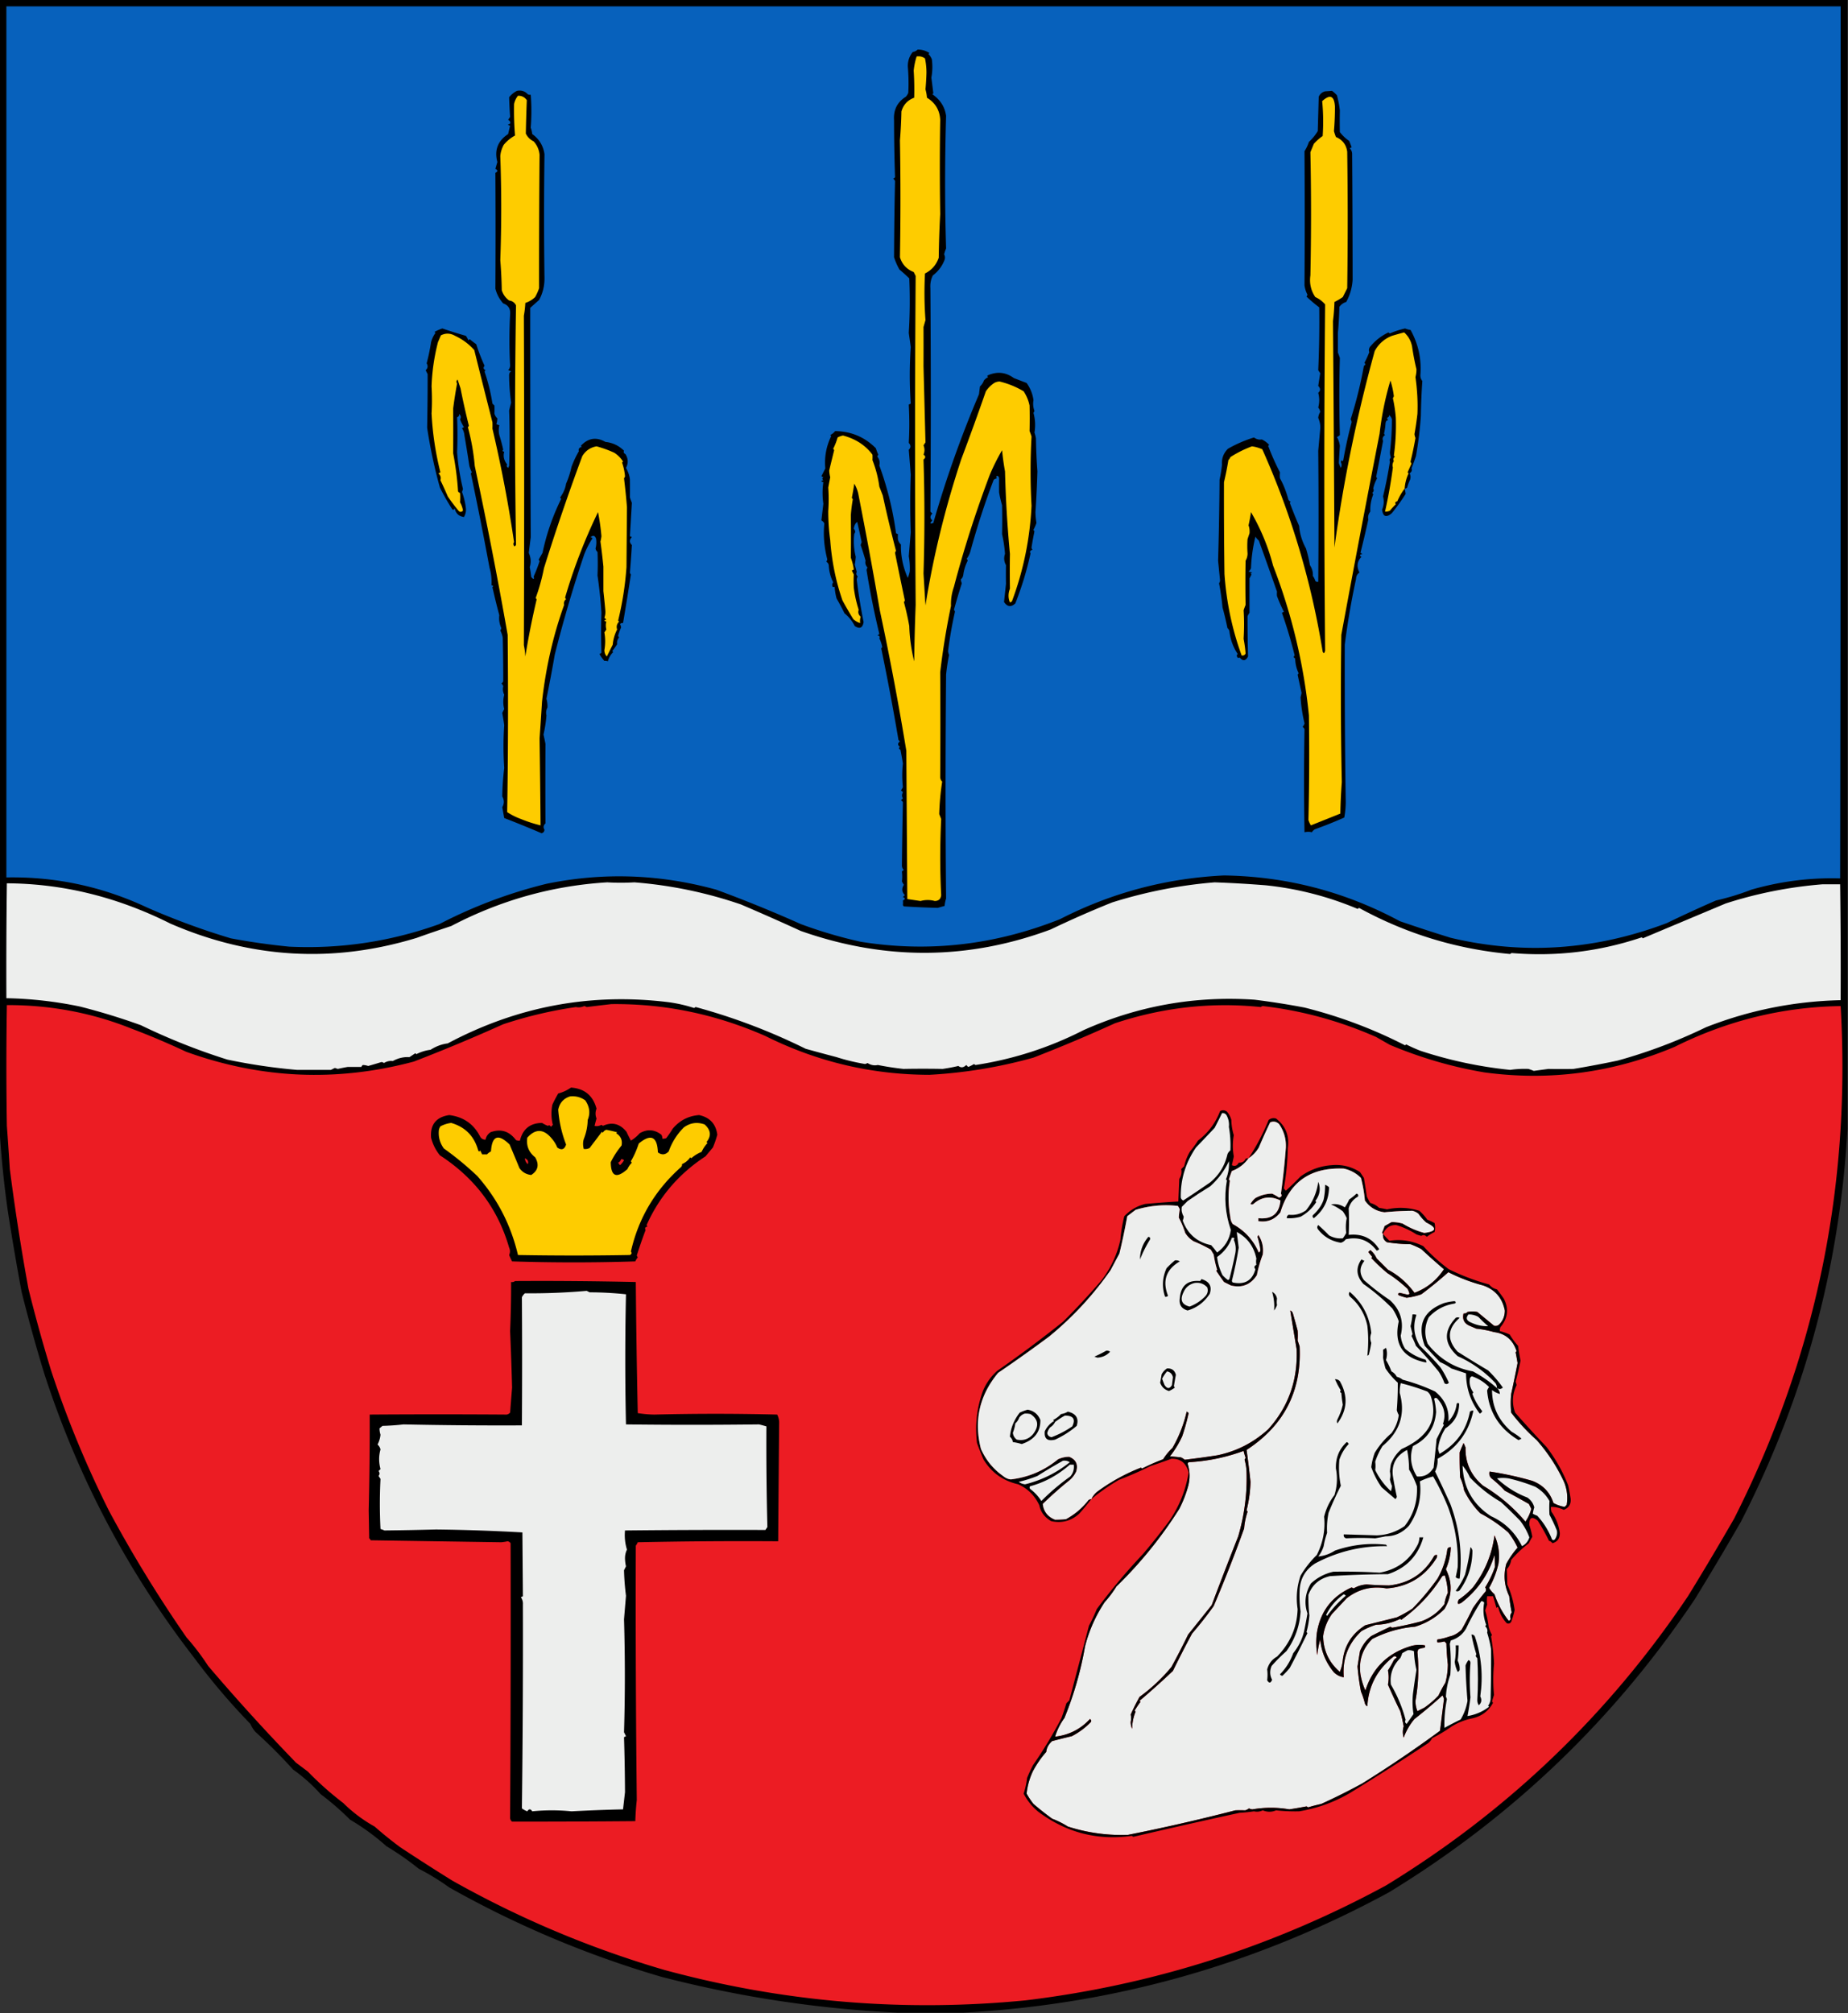 <svg xmlns="http://www.w3.org/2000/svg" width="1882" height="2050" style="shape-rendering:geometricPrecision;text-rendering:geometricPrecision;image-rendering:optimizeQuality;fill-rule:evenodd;clip-rule:evenodd"><rect width="100%" height="100%" fill="#333333" stroke="none"/><path style="opacity:1" d="M-.5-.5h1882v1150c-7.96 141.03-44.12 274.36-108.5 400-15.3 26.59-30.97 52.93-47 79-82.03 122.37-185.87 221.87-311.5 298.5-135.15 73.37-279.48 114.2-433 122.5h-68c-81.119-3.9-161.119-16.07-240-36.5-75.523-22.1-147.523-52.43-216-91a243.662 243.662 0 0 0-31-19 297.75 297.75 0 0 0-33-23 232.43 232.43 0 0 0-37-27 276.832 276.832 0 0 0-30-26c-8.44-9.45-17.773-17.78-28-25a525.13 525.13 0 0 0-38.5-38.5 31.352 31.352 0 0 1-5-8 678.108 678.108 0 0 1-57-67c-67.747-87.48-118.747-184.15-153-290a1615.97 1615.97 0 0 1-23-83 2839.06 2839.06 0 0 1-14-82c-3.977-28.04-6.81-56.04-8.5-84V-.5z"/><path style="opacity:1" fill="#0761bc" d="M6.5 6.5h1868c.17 296 0 592-.5 888-30.62-.884-60.79 2.949-90.5 11.5a253.799 253.799 0 0 1-36 11c-16.84 7.34-33.5 15.007-50 23-72.73 27.553-146.07 32.553-220 15a1537.692 1537.692 0 0 1-52-17c-55.87-30.052-115.54-45.552-179-46.5-58.98 2.827-114.65 17.661-167 44.5-66.52 26.452-134.186 34.118-203 23a463.788 463.788 0 0 1-61-18 1358.325 1358.325 0 0 0-86-35c-57.538-15.88-115.205-17.88-173-6-37.997 9.331-74.33 22.998-109 41-49.706 17.819-100.706 25.486-153 23-20.29-2.009-40.124-4.843-59.5-8.5-28.825-8.62-57.325-19.12-85.5-31.5-45.391-21.244-93.058-31.411-143-30.5V6.5z"/><path style="opacity:1" d="M934.5 50.5c4.397-.069 8.397 1.098 12 3.5l-1 1a15.83 15.83 0 0 1 3.5 5.5c.809 6.249.642 12.416-.5 18.5l2 16-1 1c8.085 5.574 12.752 12.907 14 22-1.331 45.693-1.331 90.693 0 135a40.179 40.179 0 0 0-2 6c.909 1.789 1.076 3.623.5 5.5-2.467 6.469-6.467 11.802-12 16-2.012 4.027-2.845 8.361-2.5 13 .554 74.498.554 150.331 0 227.5l2 2c-2.554 2.398-2.554 4.731 0 7-2.894 2.96-2.561 3.794 1 2.5 12.896-44.871 28.396-88.537 46.5-131l1-8a14.616 14.616 0 0 0 4-6 11.475 11.475 0 0 1 4.5-3.5c-1.33-.667-1.33-1.333 0-2 9.28-3.923 17.95-2.923 26 3 4.29 1.654 8.62 3.321 13 5 3.8 5.303 6.13 11.136 7 17.5-.67 3.671-.34 7.337 1 11-.33.667-.67 1.333-1 2 1.8 6.623 2.13 13.29 1 20a32.286 32.286 0 0 1 1.5 6c.18 11.243.68 22.41 1.5 33.5-.38 13.636-1.05 27.469-2 41.5.04 3.582.38 7.249 1 11a46.79 46.79 0 0 1-3 7c.21.586.54 1.086 1 1.5a335.565 335.565 0 0 0-3 16.5c.11.942.44 1.775 1 2.5-2.4.508-3.07 1.675-2 3.5-3.73 17.214-8.9 34.214-15.5 51-4.38 3.99-8.21 3.49-11.5-1.5.69-6.159 1.36-12.325 2-18.5-.13-6.531-.13-12.864 0-19-2.03-3.7-2.37-7.534-1-11.5a129.382 129.382 0 0 0-3-20c.2-9.559.2-19.392 0-29.5a119.733 119.733 0 0 1-3-13 466.69 466.69 0 0 1 0-14c.05-1.5-.62-2.5-2-3-1.21.774-1.21 1.607 0 2.5-1.27.309-2.43.809-3.5 1.5-8.86 23.24-16.696 47.24-23.5 72-.817 3.158-2.15 5.991-4 8.5a3.943 3.943 0 0 1 1 2 43.4 43.4 0 0 0-4.5 14.5c-.273 1.829-1.107 3.329-2.5 4.5.116 1.268.449 2.602 1 4a690.61 690.61 0 0 0-8 27 3.943 3.943 0 0 1 1 2c-2.916 12.977-5.25 26.31-7 40 .116 1.268.449 2.602 1 4a202.932 202.932 0 0 0-3 20c-.706 78.255-.706 154.255 0 228a34.041 34.041 0 0 0-1.5 7.5l-7 2a929.614 929.614 0 0 1-34.5-1.5 3.647 3.647 0 0 1-1-1.5c.194-1.57.194-3.07 0-4.5 2.528-1.316 2.528-2.483 0-3.5l2-2c-3.125-3.067-3.458-6.567-1-10.5a18.08 18.08 0 0 1-2-3.5c.424-3.031.424-6.364 0-10a4.457 4.457 0 0 1 2-1.5c-1.507-1.473-2.174-3.307-2-5.5a6683.73 6683.73 0 0 1 1-63.5c-.405-.945-1.072-1.612-2-2l2-2c-1.192-1.945-1.192-3.945 0-6-.405-.945-1.072-1.612-2-2a18.08 18.08 0 0 0 2-3.5c-.867-8.101-.867-16.101 0-24a310.22 310.22 0 0 0-2.5-14c-1.688-.825-1.855-1.825-.5-3-2.473-1.742-2.473-3.575 0-5.5l-1.5-1.5a2554.011 2554.011 0 0 0-17.5-93 3.647 3.647 0 0 1 1-1.5 34 34 0 0 0-3-9c.845-1.558.179-2.558-2-3a4.457 4.457 0 0 0 2-1.5c-5.301-22.086-9.634-43.753-13-65a4.933 4.933 0 0 1 1-2.5c-1.955-2.168-2.621-4.502-2-7a321.86 321.86 0 0 0-5-16l1-3a880.4 880.4 0 0 0-4.5-20.5c-1.878 1.272-3.044 3.606-3.5 7 1.662 1.811 1.828 3.478.5 5-.955 7.979-.455 15.813 1.5 23.5a72.929 72.929 0 0 1-1 8 167.912 167.912 0 0 1 2 7.5c-.847 1.561-.514 3.061 1 4.5a7.93 7.93 0 0 0-1 3.5 578.933 578.933 0 0 0 7 43c-1.037 6.008-4.037 7.341-9 4-2.555-5.059-6.055-9.392-10.5-13a225.81 225.81 0 0 0-8-15 55.799 55.799 0 0 1-2-12c-1.608.933-2.441.267-2.5-2a4.933 4.933 0 0 1 1-2.5c-2.717-5.491-4.217-11.324-4.5-17.5-.318-1.561-1.151-2.728-2.5-3.5a4.933 4.933 0 0 0 1-2.5c-3.212-12.405-4.212-24.572-3-36.5a6.547 6.547 0 0 0-3-3l2-17c-1.063-7.452-1.063-14.785 0-22-2.667-.667-2.667-1.333 0-2-1.333-1-1.333-2 0-3l-2-1 4-8c-1.083-11.375.917-22.375 6-33l-1-1a14.506 14.506 0 0 0 5-4c16.279.199 30.112 6.033 41.5 17.5a38.026 38.026 0 0 0 2.5 6.5 3.943 3.943 0 0 0-1 2c2.162 2.786 2.829 5.786 2 9 8.209 22.502 13.876 45.502 17 69l2 1a26.051 26.051 0 0 0 0 5.5 10.408 10.408 0 0 0 3 5c-.233 11.753 2.101 23.087 7 34a39.1 39.1 0 0 0 2-6.5c.263-5.335-.07-10.501-1-15.5.652-8.197 1.319-16.364 2-24.5a791.348 791.348 0 0 1 0-58.5 3510.72 3510.72 0 0 0-2-25.5c2.231-2.197 2.231-4.53 0-7 .725-12.45.725-25.45 0-39l2-1a415.439 415.439 0 0 1 0-57.5c-.642-4.865-1.308-9.699-2-14.5a517.601 517.601 0 0 0 .5-55.5 160.197 160.197 0 0 0-10-9 69.09 69.09 0 0 1-5.5-12.5c.111-26.792.445-52.625 1-77.5-.318-1.147-.984-1.981-2-2.5a4.457 4.457 0 0 0 2-1.5c-.647-19.704-.98-39.037-1-58-.747-10.506 3.253-18.506 12-24a12.409 12.409 0 0 0 2.5-4c.45-8.951.284-17.951-.5-27-.018-5.506 1.649-10.34 5-14.5 1.991-.374 3.658-1.207 5-2.5z"/><path style="opacity:1" fill="#fecc00" d="M933.5 57.5c3.185-.48 6.019.186 8.5 2a69.451 69.451 0 0 1 1.5 15 261.807 261.807 0 0 1-1 16.5 42.364 42.364 0 0 1 1.5 8.5c8.499 5.174 12.999 12.674 13.5 22.5-.51 31.51-.51 63.51 0 96-.81 14.801-1.31 29.635-1.5 44.5-2.51 7.247-7.177 12.58-14 16a379.781 379.781 0 0 0 .5 47.5l-2 7a5554.44 5554.44 0 0 1 0 40c.671 25.804 1.338 51.637 2 77.5l-2 3c1.299 3.199 1.299 6.365 0 9.5 2.281 1.482 2.281 3.149 0 5 1.223 38.124 1.223 76.791 0 116a26243.28 26243.28 0 0 0 2 32.5c7.876-49.616 20.043-99.282 36.5-149a2942.989 2942.989 0 0 0 25-69 30.64 30.64 0 0 1 8.5-8.5c1.7-.958 3.53-1.458 5.5-1.5 8.72 2.114 16.89 5.447 24.5 10 3.03 4.714 5.03 9.547 6 14.5.2 8.653.2 17.319 0 26a65.6 65.6 0 0 1 2 5.5 642.634 642.634 0 0 0 0 70.5c-1.6 33.618-8.27 66.118-20 97.5-.67.333-1.33.667-2 1-1.86-4.5-1.86-9.166 0-14-.2-11.944-.2-23.778 0-35.5-2.63-28.07-4.3-56.07-5-84a266.652 266.652 0 0 1-3-21.5 217.503 217.503 0 0 0-12.5 25c-14.579 38.685-26.746 76.685-36.5 114-2.273 6.489-3.273 12.989-3 19.5a762.077 762.077 0 0 0-11 67.5c.224 35.839.224 71.506 0 107 .149 1.82.816 3.32 2 4.5a272.51 272.51 0 0 0-3 33l2 5c-1.292 26.605-1.292 52.438 0 77.5-.418 3.918-2.584 5.918-6.5 6-4.803-1.312-9.636-1.312-14.5 0a988.652 988.652 0 0 1-13.5-2l-1-151a3055.497 3055.497 0 0 0-27-143 5028.698 5028.698 0 0 0-22-119 35.797 35.797 0 0 0-4-10c-.715 4.9-1.548 9.733-2.5 14.5.457.414.791.914 1 1.5a162.897 162.897 0 0 0-2 16c.152 14.494.152 28.994 0 43.5 1.494 4.013 2.494 8.013 3 12l-2 1 2 4c-.252 4.245-.252 8.745 0 13.5a124.544 124.544 0 0 0 5 22.5c-.916 2.66-.249 4.994 2 7-.652 2.09-.819 4.257-.5 6.5a18.38 18.38 0 0 1-7-4 432.417 432.417 0 0 1-11-19c-6.761-19.46-10.927-39.96-12.5-61.5a215.047 215.047 0 0 1-2-29.5c.553-8.288.553-16.288 0-24a461.795 461.795 0 0 1 2-10.5c-.628-2.37-.961-4.703-1-7 1.62-6.835 3.287-13.669 5-20.5a3.647 3.647 0 0 0-1-1.5 60.107 60.107 0 0 0 4.5-11.5 18.099 18.099 0 0 1 5.5-2c12.814 3.381 22.814 9.881 30 19.5a41.03 41.03 0 0 1 0 5.5c3.488 8.962 5.822 17.962 7 27l3.5 9a1354.972 1354.972 0 0 0 13.5 56.5 3.943 3.943 0 0 0-1 2 5139.194 5139.194 0 0 0 10 48.5 3.647 3.647 0 0 1-1 1.5 270.783 270.783 0 0 1 5.5 24.5c.374 12.063 2.041 24.063 5 36 .252-19.176.752-38.343 1.5-57.5a23468.511 23468.511 0 0 1 0-335l-2-4c-7.066-2.734-11.733-7.734-14-15 .69-40.38.69-80.047 0-119a487.484 487.484 0 0 0 1.5-29.5c1.972-6.827 6.305-11.494 13-14 .262-9.383.095-18.55-.5-27.5a70.278 70.278 0 0 1 3-14.5z"/><path style="opacity:1" d="M526.5 92.5c4.411-.84 8.077.327 11 3.5.948.483 1.948.65 3 .5.888 10.875.888 22.041 0 33.5a26.67 26.67 0 0 1 1.5 6.5c7.097 5.061 11.263 11.894 12.5 20.5a4666.875 4666.875 0 0 0 0 126c.112 8.013-1.721 15.513-5.5 22.5a1200.004 1200.004 0 0 0-9 8c-.041 76.79.126 154.624.5 233.5l-2 16c2.197 4.98 2.531 9.813 1 14.5a103.172 103.172 0 0 1 1.5 10c2.403 2.865 3.236 2.699 2.5-.5a144.984 144.984 0 0 0 6-15.5 3.647 3.647 0 0 0-1-1.5l4-7c3.974-18.991 10.307-37.324 19-55a3.647 3.647 0 0 1-1-1.5c3.25-4.459 5.25-9.126 6-14a88.22 88.22 0 0 0 5.5-17 99.386 99.386 0 0 1 7.5-16c-.688-2.218.312-3.718 3-4.5l-1-1c7.408-7.945 15.742-9.278 25-4 7.379.764 13.713 3.764 19 9-.758 1.364-.258 2.531 1.5 3.5 2.829 4.617 2.996 9.283.5 14 2.121 3.593 3.455 7.426 4 11.5.059 6.077.059 12.243 0 18.5a66.678 66.678 0 0 0 2 5.5l-2 34 2 1c-2.667 2.667-2.667 5.333 0 8a1129.04 1129.04 0 0 1-2 28 3.943 3.943 0 0 0 1 2 2981.032 2981.032 0 0 1-8 49.5c-1.175-.219-2.175.114-3 1a11.25 11.25 0 0 1 1 3.5 53.769 53.769 0 0 0-3 8.5 3.647 3.647 0 0 0 1 1.5c-1.769 2.269-2.435 4.602-2 7-1.269 2.045-2.936 4.379-5 7l1 1c-2.664 2.669-4.498 5.836-5.5 9.5-1.008-.482-2.175-.648-3.5-.5a37.357 37.357 0 0 1-5-7 4.457 4.457 0 0 0 2-1.5c-.471-13.963-.471-27.463 0-40.5a456.207 456.207 0 0 0-4-38c.335-7.82.335-15.82 0-24-1.124-.839-1.791-2.006-2-3.5a23.711 23.711 0 0 0 .5-10c-1.17-3.17-3.003-3.67-5.5-1.5l2 1a88.292 88.292 0 0 0-8.5 16.5c-11.218 33.255-21.218 67.255-30 102a1476.457 1476.457 0 0 1-8.5 45c.828 3.106 1.161 6.106 1 9-1.348 2.665-1.681 5.331-1 8-.506 6.446-1.506 12.946-3 19.5a341.749 341.749 0 0 1 2 9.5 8284.128 8284.128 0 0 0 0 81c-2.132 1.895-2.466 4.062-1 6.5-.188 1.882-1.188 3.048-3 3.5a1158.519 1158.519 0 0 0-38-15.5l-2-11c2.09-3.571 2.09-7.237 0-11 .16-9.539.826-19.205 2-29-1.001-14.825-1.001-29.325 0-43.5a255.347 255.347 0 0 0-2-12.5l2-4c-1.258-4.782-1.258-9.616 0-14.5-1.357-2.833-1.691-5.666-1-8.5-.259-1.261-.926-2.261-2-3 1.016-.519 1.682-1.353 2-2.5.018-14.407-.149-29.074-.5-44a25.648 25.648 0 0 0-2.5-7.5 4.933 4.933 0 0 0 1-2.5c-1.879-4.267-2.546-8.6-2-13a692.244 692.244 0 0 1-7-28.5c1.134-1.016.801-1.683-1-2 .42-5.988-.247-11.988-2-18-5.763-31.282-12.097-63.282-19-96l1-1a38.026 38.026 0 0 1-2.5-6.5 1505.78 1505.78 0 0 0-5-31c-.21-2.734-1.044-5.234-2.5-7.5l2-1a44.377 44.377 0 0 1-4-8c1.272-2.044.939-3.878-1-5.5.44 1.453-.226 2.619-2 3.5a415.283 415.283 0 0 1 0 35.5c.959 12.552 2.959 25.052 6 37.5l-1 3c2.081 5.715 3.414 11.382 4 17 .219 2.832-.448 5.666-2 8.5-5.263-.762-8.43-3.762-9.5-9-.535 1.771-1.369 2.104-2.5 1-4.75-7.44-8.917-14.774-12.5-22a507.93 507.93 0 0 1-13-61c.361-18.264.528-36.43.5-54.5l-2-4c2.225-2.025 2.559-4.358 1-7a204.628 204.628 0 0 0 4.5-21.5 27.886 27.886 0 0 1 4.5-9.5l-1-1a42.638 42.638 0 0 1 8-3.5 505.05 505.05 0 0 0 24 7.5 29.517 29.517 0 0 1 2.5 4.5 3.647 3.647 0 0 1 1.5-1 74.242 74.242 0 0 0 6.5 5 188.868 188.868 0 0 0 8.5 22c-1.587 1.946-1.254 3.446 1 4.5a3.647 3.647 0 0 0-1 1.5 189.664 189.664 0 0 1 8 32.5l2 2a75.696 75.696 0 0 1 0 8c.49 1.982 1.49 3.649 3 5-.077 2.111-.411 4.111-1 6l3 1c-.735 3.498-.735 6.831 0 10a182.435 182.435 0 0 1 4 15c-1.134 1.016-.801 1.683 1 2-1.296 4.514-.296 8.847 3 13-.836 1.243-.503 2.41 1 3.5l1-2c.7-19.724.7-38.558 0-56.5l2-8c-1.283-9.461-1.949-18.628-2-27.5-.11-1.874.556-3.374 2-4.5l-3-1c1.184-1.18 1.851-2.68 2-4.5a497.5 497.5 0 0 1 0-52.5c.488-5.571-1.845-9.237-7-11-3.84-4.26-6.506-9.26-8-15a9589.16 9589.16 0 0 0 0-118c2.667-1.333 2.667-2.667 0-4l2-7c-3.192-12.12.475-21.62 11-28.5a245.39 245.39 0 0 1 2-8.5c-2.667-.667-2.667-1.333 0-2 .561-1.566-.106-2.899-2-4l2-3a464.453 464.453 0 0 1-1-20c2.299-2.817 4.965-4.983 8-6.5zM1430.5 497.5a36.79 36.79 0 0 1 1 5.5 208.777 208.777 0 0 1-14 19.5c-5.71 4.914-9.05 3.748-10-3.5 1.89-4.396 2.22-8.896 1-13.5a438.692 438.692 0 0 0 7-35.5c-.71-1.343-.38-2.676 1-4-.63-1.738-.96-3.571-1-5.5 1.36-11.368 2.02-22.534 2-33.5-.55-1.845-1.55-3.345-3-4.5.52 1.258-.15 2.258-2 3 .43.793.76 1.627 1 2.5-1.48-.058-2.31 1.109-2.5 3.5-.25 3.39-.75 6.723-1.5 10 .21.586.54 1.086 1 1.5-2.31 1.607-2.98 3.607-2 6a4710.717 4710.717 0 0 1-7 36.5c.21.586.54 1.086 1 1.5-1.86 3.238-3.19 6.738-4 10.5.85 1.561.51 3.061-1 4.5.46.414.79.914 1 1.5-2.26 5.762-3.26 11.595-3 17.5-1.96 2.518-2.63 5.184-2 8-2.52 11.457-5.19 22.79-8 34 .67.333 1.33.667 2 1-2.96.84-3.3 1.84-1 3-4.49 4.814-5.15 10.147-2 16-2.27 1.514-3.43 3.681-3.5 6.5a785.11 785.11 0 0 0-11.5 67 8971.58 8971.58 0 0 0 1 160.5 89.51 89.51 0 0 1-1.5 15.5 419.4 419.4 0 0 1-30 12 9.589 9.589 0 0 0-3 3c-2.39-.636-4.89-.636-7.5 0-.62-35.246-.62-70.246 0-105a7.248 7.248 0 0 0-2-2.5c1.12-.839 1.79-2.006 2-3.5a154.269 154.269 0 0 1-4-26.5c.44-1.533.78-3.033 1-4.5-1.37-6.179-2.7-12.346-4-18.5.46-.414.79-.914 1-1.5a36.779 36.779 0 0 1-3.5-15c-1.69-.825-1.85-1.825-.5-3a469.782 469.782 0 0 0-13-43.5c.67-.333 1.33-.667 2-1-2.71-5.374-5.04-10.708-7-16-.19-1.43-.19-2.93 0-4.5a5829.501 5829.501 0 0 0-18.5-52 19.981 19.981 0 0 1-3.5-4c-2.59 10.646-4.09 21.312-4.5 32a7.014 7.014 0 0 1-2.5 3.5l4 1c-1.8.317-2.13.984-1 2-.67 1.333-1.33 2.667-2 4-.04 11.268-.04 22.935 0 35a18.237 18.237 0 0 0-2 3.5c-.05 13.51.12 27.177.5 41-2.44 4.661-5.28 4.994-8.5 1-1.62.991-2.62.324-3-2 .21-.586.54-1.086 1-1.5-4.74-7.125-7.57-14.958-8.5-23.5a7.352 7.352 0 0 0-2-3c-1.41-7.05-3.08-14.05-5-21a248.676 248.676 0 0 0-3.5-24.5c.58-.893.91-1.893 1-3-.67-6.667-1.33-13.333-2-20a3657.13 3657.13 0 0 0 1.5-82.5 133.418 133.418 0 0 0 2.5-15.5c-.49-6.121 1.51-11.454 6-16a131.637 131.637 0 0 1 26.5-11.5c2.6 1.82 5.27 2.486 8 2 2.71 1.224 5.21 3.057 7.5 5.5-.33.333-.67.667-1 1a244.43 244.43 0 0 0 12 27c-.25 2.089-.25 4.089 0 6 3.55 6.361 6.38 13.527 8.5 21.5.5 1.167 1.33 2 2.5 2.5-.33.333-.67.667-1 1 2.93 7.842 6.1 15.676 9.5 23.5.64 7.933 2.97 15.6 7 23 1.71 5.574 3.05 11.24 4 17 2.29 3.502 3.29 7.169 3 11 1.11 1.5 1.95 3.167 2.5 5 .82.886 1.82 1.219 3 1 .4-44.13.4-88.63 0-133.5.67-7.333 1.33-14.667 2-22 .38-3.512-.28-7.345-2-11.5.2-2.182.86-4.182 2-6a9.228 9.228 0 0 0-2-4.5c1.33-5 1.33-10 0-15 2.4-2.173 2.4-4.506 0-7 .67-4.333 1.33-8.667 2-13-.67-1-1.33-2-2-3 .95-21.701 1.29-43.035 1-64a151.63 151.63 0 0 1-13-11 3.92 3.92 0 0 0 1-2c-1.56-2.937-2.56-6.104-3-9.5.31-45.156.31-90.656 0-136.5a42.831 42.831 0 0 0 4.5-9.5 50.034 50.034 0 0 0 9-11c.33-11.667.67-23.333 1-35 1.3-2.874 3.47-4.707 6.5-5.5 2.5-.157 4.83-.324 7-.5a32.287 32.287 0 0 1 5 4.5 95.269 95.269 0 0 1 3 15.5 474.43 474.43 0 0 0 0 22 40.737 40.737 0 0 0 9.5 9c.91 2.159 1.75 4.325 2.5 6.5-.67.333-1.33.667-2 1 1.55 1.44 2.38 3.273 2.5 5.5.3 43.202.47 86.035.5 128.5-.53 8.073-2.7 15.573-6.5 22.5-2.87.861-5.2 2.528-7 5a362.63 362.63 0 0 1-1.5 26.5c.03 6.68.03 13.347 0 20a65.6 65.6 0 0 1 2 5.5c-.73 25.901-.73 52.068 0 78.5a7.32 7.32 0 0 1-3 2c1.6 2.733 2.6 5.733 3 9-.39 6.032-.72 11.865-1 17.5a29.242 29.242 0 0 0 2 5c1.03-1.94 1.03-3.94 0-6 .17-.667.33-1.333.5-2 .67 1.333 1.33 1.333 2 0 2.34-13.26 5.18-26.093 8.5-38.5-.09-1.107-.42-2.107-1-3a435.5 435.5 0 0 0 13.5-54.5c1.69-.825 1.85-1.825.5-3a82.874 82.874 0 0 0 5-11c-.69-1.564-.52-3.231.5-5 5.16-6.423 11.5-11.423 19-15 .41.457.91.791 1.5 1a84.094 84.094 0 0 1 15.5-5 20.42 20.42 0 0 0 5.5 1.5c7.94 14.317 11.28 29.65 10 46-.06 2.261.61 4.261 2 6a651.76 651.76 0 0 0-1.5 35.5 382.847 382.847 0 0 1-5 41 458.674 458.674 0 0 1-4.5 12.5c.77 1.998.1 3.665-2 5 1.09 2.064 1.26 4.231.5 6.5a56.807 56.807 0 0 0-3 8c-.67.752-1.5 1.086-2.5 1z"/><path style="opacity:1" fill="#fecc00" d="M527.5 97.5c3.786-.107 6.786 1.393 9 4.5a1695.18 1695.18 0 0 0-1 34c1.7 3.539 4.367 6.206 8 8 3.442 3.816 5.442 8.316 6 13.5-.381 45.627-.548 90.961-.5 136a54.224 54.224 0 0 1-4 9 26.489 26.489 0 0 1-10 6 102.63 102.63 0 0 1-1.5 13c.418 110.124.418 221.958 0 335.5a73.396 73.396 0 0 1 1.5 11.5c3.008-18.878 6.841-38.211 11.5-58a3.647 3.647 0 0 0-1-1.5c3.543-9.57 6.377-19.737 8.5-30.5a2294.74 2294.74 0 0 1 39-114c3.348-5.519 8.181-8.852 14.5-10a115.655 115.655 0 0 1 18 6.5c3.701 2.368 6.701 5.368 9 9l-1 1a55.938 55.938 0 0 1 3 14 3.943 3.943 0 0 1-1 2 723.682 723.682 0 0 1 3 29.5c-.159 19.9-.326 40.234-.5 61a324.465 324.465 0 0 1-8.5 54.5l1 1c-2.348 2.354-3.014 5.021-2 8a41.428 41.428 0 0 0-4.5 15.5l-6 12c-1.653-1.732-2.486-3.899-2.5-6.5 1.067-6.068 1.067-12.068 0-18l2-3c-.744-2.851-.744-5.517 0-8-2.667-.667-2.667-1.333 0-2l-2-2c.827-2.061 1.16-4.395 1-7a817.774 817.774 0 0 0-2-20v-25a672.238 672.238 0 0 0-3-25.5 49.863 49.863 0 0 0 1-5.5 223.892 223.892 0 0 0-3.5-24.5c-13.797 28.644-24.963 57.644-33.5 87a3.647 3.647 0 0 0 1 1.5c-1.941 1.816-2.608 3.816-2 6-11.193 31.19-18.693 64.023-22.5 98.5a3886.974 3886.974 0 0 1-2.5 37.5c.456 29.879.79 59.379 1 88.5a140.042 140.042 0 0 1-20-6.5 68.719 68.719 0 0 1-14-7c.969-58.476 1.136-118.642.5-180.5-9.935-56.611-21.101-113.944-33.5-172-1.185-13.489-3.518-26.656-7-39.5a3.647 3.647 0 0 0 1-1.5 772.192 772.192 0 0 1-8.5-38l-3-9c-1.294 1.354-1.46 2.688-.5 4a474.288 474.288 0 0 0-4 25.5c.101 14.993.101 30.16 0 45.5 2.564 13.559 4.23 26.559 5 39a4.457 4.457 0 0 0 2 1.5 53.437 53.437 0 0 1 0 9.5 24.784 24.784 0 0 1 3 8.5c-1.74 1.827-3.407 1.66-5-.5a176.356 176.356 0 0 1-10.5-14 380.243 380.243 0 0 0-7.5-16.5c.807-2.6.14-4.934-2-7l2-1a310.505 310.505 0 0 1-9-60c.537-8.852.537-18.018 0-27.5.499-15.047 2.665-30.047 6.5-45l3-7c4.817-2.46 9.65-2.293 14.5.5 7.523 3.506 14.023 8.339 19.5 14.5a11984.549 11984.549 0 0 0 18.5 73.5c.087 2.13.087 4.297 0 6.5 9.104 38.89 16.437 77.39 22 115.5-1.035 1.507-.868 3.007.5 4.5l1.5-1.5a7650.962 7650.962 0 0 1 0-244c-1.391-2.873-3.725-4.539-7-5-3.661-2.663-6.161-6.163-7.5-10.5a479.215 479.215 0 0 0-1.5-30.5c1.26-35.49 1.26-70.823 0-106 .277-3.822 1.444-7.655 3.5-11.5 3.251-3.922 7.084-7.088 11.5-9.5-.879-10.439-1.212-21.106-1-32 .667-3.167 2.001-6 4-8.5zM1430.5 497.5c-2.98 3.943-5.48 8.277-7.5 13-2.11.535-2.61 1.535-1.5 3a75.27 75.27 0 0 0-6 6.5c-1.66.788-3.33 1.122-5 1 3.3-14.546 5.97-29.546 8-45-.71-2.142-.37-4.309 1-6.5-.85-1.561-.51-3.061 1-4.5-.33-.333-.67-.667-1-1a226.633 226.633 0 0 0 2-38.5c-.53-6.74-1.53-13.406-3-20 .33-.667.67-1.333 1-2a88.033 88.033 0 0 0-3.5-16c-5.33 17.951-9 35.951-11 54a18303.474 18303.474 0 0 0-39 205c-.72 50.694-.56 100.694.5 150a548.612 548.612 0 0 0-1.5 32l-30 12a24.234 24.234 0 0 1-2.5-5.5c.85-35.07 1.02-70.57.5-106.5-5.29-52.449-17.46-103.282-36.5-152.5-4.92-19.051-12.42-37.218-22.5-54.5-.63 4.369-1.46 8.869-2.5 13.5.93 2.392 1.26 5.058 1 8-.67 2-1.33 4-2 6a97.467 97.467 0 0 0 0 14.5c.02 2.706-.65 5.206-2 7.5a1249.91 1249.91 0 0 0 0 45 65.6 65.6 0 0 0-2 5.5c.62 9.006.62 18.672 0 29 .97 5.129 1.64 10.129 2 15-.82 1.611-2.15 2.278-4 2-9.66-26.453-15.49-54.119-17.5-83-.43-31.256-.6-62.422-.5-93.5a297.212 297.212 0 0 0 4.5-22.5 7.352 7.352 0 0 0 2-3 113.24 113.24 0 0 1 22-11c3.65.524 7.15 1.524 10.5 3 29.37 65.642 49.87 134.309 61.5 206 .98 2.295 1.82 1.961 2.5-1a18999.826 18999.826 0 0 1 0-352.5c-2.72-3.206-6.05-5.706-10-7.5-4.47-6.587-6.13-13.921-5-22 .88-42.212.88-84.045 0-125.5 1.16-2.816 2.33-5.65 3.5-8.5 2.7-3.038 5.7-5.705 9-8a213.44 213.44 0 0 0-.5-35.5c8.01-7.318 12.35-5.485 13 5.5.04 8.104-.3 16.437-1 25a51.468 51.468 0 0 0 2 6c6.69 2.853 10.52 7.853 11.5 15 .67 46.333.67 92.667 0 139-1.48 2.969-2.98 5.969-4.5 9a63.58 63.58 0 0 1-8.5 5c-.19 6.581-.69 13.081-1.5 19.5.61 75.138 1.11 151.972 1.5 230.5 9.05-67.069 22.71-133.735 41-200 3.97-7.308 9.81-12.474 17.5-15.5a354.81 354.81 0 0 1 12.5-3.5c4.15 3.74 6.82 8.407 8 14 1.19 8.177 2.69 16.01 4.5 23.5.03 2.624-.3 5.291-1 8 1.85 13.152 2.52 25.652 2 37.5a331.563 331.563 0 0 1-3 20.5c.12 1.268.45 2.602 1 4a358.326 358.326 0 0 1-5 24 3.92 3.92 0 0 0 1 2c-1.33 3-2.67 6-4 9 .33.333.67.667 1 1a43.73 43.73 0 0 0-4 15.5z"/><path style="opacity:1" fill="#edeeed" d="M618.5 898.5a226.9 226.9 0 0 0 27.5 0c37.029 2.907 73.196 10.407 108.5 22.5a2517.745 2517.745 0 0 1 61 27c85.634 30.189 170.467 29.689 254.5-1.5a1049.046 1049.046 0 0 1 62.5-27.5c34.27-10.788 69.11-17.621 104.5-20.5 17.08.616 34.41 1.616 52 3 32.26 3.357 63.43 11.357 93.5 24a3.595 3.595 0 0 0 1.5-1c48.07 26.356 99.4 42.022 154 47 .41-.457.91-.791 1.5-1 45.36 3.809 89.53-1.525 132.5-16 .33.333.67.667 1 1 28.15-11.829 56.32-23.662 84.5-35.5 31.97-10.304 64.81-16.804 98.5-19.5h18c.5 39.332.67 78.665.5 118-47.3 1.07-92.96 10.24-137 27.5-29.17 14.16-59.17 25.49-90 34-15.16 3.2-30.16 6.03-45 8.5-8.7.16-17.2.16-25.5 0-5 .67-10 1.33-15 2-1.78-.74-3.62-1.41-5.5-2-6.44-.23-12.61.11-18.5 1-31.33-3.2-61.83-9.7-91.5-19.5-4.99-1.95-9.83-4.11-14.5-6.5l-1 1c-32.57-16.7-66.74-29.53-102.5-38.5-17.1-3.26-34.1-5.92-51-8-60.67-4.05-118.67 6.28-174 31-34.79 17.76-71.46 29.6-110 35.5a3.627 3.627 0 0 1-1.5-1 35.913 35.913 0 0 1-6 3c-.667-.67-1.333-1.33-2-2-2.646 2.73-5.313 3.07-8 1a198.341 198.341 0 0 1-16 3c-13.283-.25-26.617-.25-40 0a294.419 294.419 0 0 1-26-4c-3.635.81-7.135.14-10.5-2-.793.43-1.627.76-2.5 1-10.137-1.7-19.804-4.03-29-7a2029.148 2029.148 0 0 1-31.5-8.5 614.475 614.475 0 0 0-112-42.5c-.586.21-1.086.54-1.5 1-8.608-2.8-17.441-4.8-26.5-6-78.962-9.64-153.796 4.36-224.5 42-6.118.78-11.951 2.95-17.5 6.5a43.107 43.107 0 0 0-14.5 4.5c-.333-.33-.667-.67-1-1-2 1.33-4 2.67-6 4-5.974-.34-11.64 1-17 4-3.073-.44-6.073.23-9 2a4.942 4.942 0 0 0-2.5-1 590.784 590.784 0 0 1-13.5 4c-1.889-.6-3.722-.93-5.5-1a4.473 4.473 0 0 0-1.5 2h-14c-3.386.59-6.72 1.25-10 2-1-.33-2-.67-3-1-1.333.67-2.667 1.33-4 2-11.293-.01-22.793-.01-34.5 0-23.639-2.02-47.306-5.52-71-10.5a644.654 644.654 0 0 1-88-35 665.222 665.222 0 0 0-62-19 401.526 401.526 0 0 0-75-8.5c-.167-39.001 0-78.001.5-117 57.12.292 112.62 13.959 166.5 41 82.233 35.667 165.9 40.5 251 14.5a1396.384 1396.384 0 0 1 35-12c50.285-26.308 103.285-41.141 159-44.5z"/><path style="opacity:1" fill="#ec1c23" d="M622.5 1022.5c53.957-.62 106.291 10.21 157 32.5 52.514 26.21 108.18 39.38 167 39.5a492.66 492.66 0 0 0 106-17.5c27.99-10.89 55.66-22.55 83-35 48.87-16.19 98.37-21.69 148.5-16.5.56-.52 1.23-.86 2-1 39.42 4.49 77.92 14.99 115.5 31.5 4.69 2.7 9.35 5.37 14 8 31.19 13.12 63.19 22.45 96 28 66.76 9.07 131.42.4 194-26 53.76-26.79 110.1-40.62 169-41.5 10.64 184.04-25.52 358.04-108.5 522-15.3 26.59-30.97 52.93-47 79-81.07 120.6-183.57 218.77-307.5 294.5-114.83 62.28-237.16 101.28-367 117-124.662 12.13-247.329 1.79-368-31-75.523-22.1-147.523-52.43-216-91a2188.695 2188.695 0 0 1-53-34 390.04 390.04 0 0 1-26-21 147.838 147.838 0 0 1-32-24 322.091 322.091 0 0 1-36-32l-12-9a2084.28 2084.28 0 0 1-89.5-98.5 243.882 243.882 0 0 0-22-29 1329.118 1329.118 0 0 1-79-129 1051.128 1051.128 0 0 1-59-143 1615.97 1615.97 0 0 1-23-83 2321.496 2321.496 0 0 1-19-122c-.926-14.67-1.926-29.34-3-44-.667-41-.667-82 0-123 44.414-.13 86.747 7.87 127 24 18.49 6.97 36.99 14.8 55.5 23.5 76.309 27.62 153.642 30.95 232 10a1813.27 1813.27 0 0 0 91-38c24.115-8 48.782-13.83 74-17.5 2.811.61 5.644.27 8.5-1 .873.24 1.707.57 2.5 1 8.455-1.06 16.788-2.06 25-3z"/><path style="opacity:1" d="M581.5 1107.5c13.778.98 22.444 8.15 26 21.5-1.333 3.33-1.333 6.67 0 10-.718 2.46-1.385 4.96-2 7.5 2.264.54 4.597.2 7-1 .586.21 1.086.54 1.5 1 9.291-4.27 17.291-2.27 24 6 1.404 3.04 2.904 6.04 4.5 9a38.038 38.038 0 0 0 9-7.5c7.665-4.43 14.999-3.93 22 1.5a6.853 6.853 0 0 1 1 4 8.394 8.394 0 0 0 4-.5 108.81 108.81 0 0 0 6.5-9.5c7.056-8.51 16.056-13.17 27-14 10.894 2.39 17.061 9.06 18.5 20a99.695 99.695 0 0 1-4.5 13l-7.5 9c-27.123 17.75-47.123 41.08-60 70 .209.59.543 1.09 1 1.5-2.404.51-3.071 1.67-2 3.5-3.25 8.59-6.25 17.26-9 26 .333.67.667 1.33 1 2a15.576 15.576 0 0 0-2.5 4c-41.766 1.33-83.6 1.33-125.5 0a83.63 83.63 0 0 1-3-6.5c1.14-2.57 1.14-5.07 0-7.5-11.411-39.58-34.911-70.91-70.5-94-4.274-5.26-7.274-11.26-9-18-.99-13.33 5.177-21 18.5-23 14.523 1.82 25.023 9.16 31.5 22 1.264 2.11 3.097 3.11 5.5 3 .591-3.11 2.258-5.61 5-7.5 10.46-3.85 19.127-1.18 26 8 1.293.49 2.627.66 4 .5 2.903-11.86 10.403-17.86 22.5-18a34.66 34.66 0 0 0 6 3c1.147-.96 2.147-.62 3 1 .667-.67 1.333-1.33 2-2-1.665-6.71-1.832-13.54-.5-20.5 1.846-3.99 3.846-7.82 6-11.5 4.738-1.24 9.071-3.24 13-6z"/><path style="opacity:1" fill="#fecc00" d="M580.5 1116.5c5.733-.61 10.9.72 15.5 4 4.494 6.49 5.327 13.16 2.5 20-.103 6.55-1.436 13.05-4 19.5-.928 3.11-.928 6.45 0 10 2.053.32 4.053-.01 6-1l12.5-16.5c.333.33.667.67 1 1 .7-1.53 1.866-2.53 3.5-3 3.69.69 7.357 1.53 11 2.5-.333.33-.667.67-1 1 4.69 2.88 6.523 7.05 5.5 12.5-4.569 5.57-8.236 11.24-11 17 .167 14.59 5.834 16.93 17 7 1.11-2.44 2.61-4.61 4.5-6.5a3.595 3.595 0 0 1-1-1.5c3.159-5.36 5.825-11.36 8-18 12.357-10.24 18.857-7.24 19.5 9 3.974 2.92 7.641 2.59 11-1 3.341-9.41 8.508-17.58 15.5-24.5 6.475-4.65 13.475-5.65 21-3 6.458 5.7 7.125 11.7 2 18 .333.33.667.67 1 1a33.016 33.016 0 0 0-6 9 34.29 34.29 0 0 0-10.5 6.5c-.333-.33-.667-.67-1-1-2.275 3.19-5.108 5.53-8.5 7 .219 1.18-.114 2.18-1 3-26.3 23.34-43.3 52-51 86 1.168 1.41.835 2.57-1 3.5-38 .67-76 .67-114 0-7.146-30.46-20.979-57.3-41.5-80.5-10.975-10.36-22.309-19.69-34-28-4.136-5.73-5.803-12.07-5-19 .309-1.27.809-2.43 1.5-3.5a30.79 30.79 0 0 1 11-3.5c14.302 4.14 23.468 13.47 27.5 28 .667 1.33 1.333 1.33 2 0 .667 1.33 1.333 2.67 2 4h5a14.029 14.029 0 0 1 4-3c1.036-16.02 7.37-18.35 19-7 3.516 8.31 6.849 16.31 10 24 2.906 4.12 6.906 6.46 12 7 6.998-4.54 8.331-10.54 4-18-6.532-5.17-9.199-11.84-8-20 8.438-9.38 16.771-9.05 25 1a31.22 31.22 0 0 1 5.5 9c4.318 3.14 7.318 2.14 9-3-4.442-11.48-7.108-23.31-8-35.5 1.4-6.9 5.4-11.4 12-13.5z"/><path style="opacity:1" d="M1271.5 1179.5c-4.23 5.98-9.89 10.31-17 13-1.08 2.83-2.08 5.66-3 8.5.46.41.79.91 1 1.5-1.95 12.19-1.78 24.52.5 37 .15 2.62.98 4.95 2.5 7 12.15 6.65 20.99 16.32 26.5 29 .87-.61 1.37-1.44 1.5-2.5-.55-4.62-1.55-9.12-3-13.5.33-.67.67-1.33 1-2 3.96 6.07 5.46 12.74 4.5 20-2.58 6.75-4.58 13.75-6 21-6.36 9.8-15.19 13.3-26.5 10.5-2.33-1.17-4.67-2.33-7-3.5-2.75-3.74-5.42-7.57-8-11.5l1-1a104.84 104.84 0 0 1-3.5-15.5c-1-1.67-2-3.33-3-5-5.6-3.22-11.44-6.05-17.5-8.5-3.5-2.17-6.33-5-8.5-8.5-1.84-5.72-4.01-10.89-6.5-15.5.12-2.79.45-5.62 1-8.5-.54-1.25-1.21-2.41-2-3.5-14.53-1.62-28.87-.28-43 4-2.83 2.17-5.67 4.33-8.5 6.5-2.3 12.76-4.96 25.42-8 38-3 5.67-6 11.33-9 17-17.72 25.39-38.56 47.89-62.5 67.5a1497.942 1497.942 0 0 1-52 37c-19.067 22.93-24.9 48.76-17.5 77.5 5.02 11.29 12.52 20.46 22.5 27.5 2.58 2.14 5.24 3.31 8 3.5 17.97-2.15 33.97-8.98 48-20.5 3.88-1.77 7.72-2.6 11.5-2.5 6.84 2.85 9.17 7.85 7 15-1.74 3.74-4.24 6.91-7.5 9.5-8.74 7.02-17.58 14.86-26.5 23.5.88 7.73 5.04 13.06 12.5 16 3.5-.03 7.16-.19 11-.5 9.05-4.88 16.71-11.38 23-19.5.92-.63 1.92-.96 3-1-3.95 5.09-8.12 10.09-12.5 15-8.22 7.36-17.72 9.86-28.5 7.5-6.65-3.9-10.65-9.23-12-16-4.53-9.86-11.69-17.03-21.5-21.5-15.58-3.52-27.42-12.02-35.5-25.5a329.747 329.747 0 0 1-6.5-16.5c-2.22-18.26-.22-35.92 6-53 3.31-7.97 8.15-14.8 14.5-20.5a1254.36 1254.36 0 0 0 67-50 705.98 705.98 0 0 0 39.5-42.5c9.43-12.51 15.76-26.17 19-41 .69-8.1 2.03-16.1 4-24 6-6.37 13.17-10.54 21.5-12.5a980.41 980.41 0 0 1 33.5-2.5c.33-7.67.67-15.33 1-23 2.03-3.24 2.7-6.57 2-10l3-3a48.936 48.936 0 0 1 6-15c2.91-3.49 5.58-7.16 8-11 10.43-7.91 17.93-17.91 22.5-30 2.41-1.32 4.75-1.15 7 .5 2.15 2.47 3.65 5.3 4.5 8.5.12 5.31.95 10.48 2.5 15.5a59.302 59.302 0 0 0 0 21.5c-.56 3.04-1.23 6.04-2 9 3.04 1.48 5.37.65 7-2.5 3.32.22 5.66-1.11 7-4 .95-.48 1.95-.65 3-.5z"/><path style="opacity:1" fill="#edeeed" d="M1244.5 1133.5c1.89-.2 3.39.46 4.5 2 2.14 3.88 2.97 7.88 2.5 12 1.38 7.94 1.88 15.94 1.5 24a8.95 8.95 0 0 0-3 4c-2.59 11.47-8.42 20.97-17.5 28.5-9.1 6.3-18.26 12.46-27.5 18.5-1.3-.6-2.13-1.6-2.5-3-.32-18.46 4.84-35.46 15.5-51 6.32-6.58 12.65-13.25 19-20 2.61-5.02 5.11-10.02 7.5-15z"/><path style="opacity:1" d="M1408.5 1256.5c-.6-.24-.93-.74-1-1.5.97-2.11 1.81-4.28 2.5-6.5 2.35-1.34 4.68-2.67 7-4 3.72-.14 7.55.36 11.5 1.5a83.223 83.223 0 0 0 22 9.5c12.54-1.56 13.21-5.06 2-10.5-3.04-2.7-5.7-5.7-8-9a15.295 15.295 0 0 0-6-3c-9.5.04-19 .54-28.5 1.5-8.43-1.03-15.1-5.03-20-12-.67-7.58-2-15.24-4-23-4.87-4.85-10.7-8.02-17.5-9.5-33.64-1.42-55.14 13.41-64.5 44.5-5.82 7.48-13.32 10.48-22.5 9v-3c13.78 1.41 21.28-4.59 22.5-18-10.01-4.96-19.17-3.8-27.5 3.5-1 .67-2 .67-3 0 1.29-2.29 2.96-4.29 5-6 5.42-2.94 11.09-4.44 17-4.5 2.08.93 4.42 2.26 7 4 2.62-.58 3.29-1.91 2-4a758.33 758.33 0 0 0 5-46.5c.46-8.97-1.88-17.14-7-24.5-2.84-2.47-5.84-2.97-9-1.5-4.02 8.36-7.85 16.86-11.5 25.5-2.71 4.55-6.21 8.21-10.5 11 8.03-12.18 14.87-25.18 20.5-39 2.24-1.78 4.74-2.28 7.5-1.5 9.76 7.54 13.76 17.54 12 30-.28 13.82-1.61 27.49-4 41 .55.92 1.21 1.76 2 2.5 5.13-4.62 10.13-9.46 15-14.5 9.58-6.89 20.25-10.73 32-11.5 10.17-.9 19.67 1.44 28.5 7 1.33 2 2.67 4 4 6 1.05 6.31 2.05 12.65 3 19 1.04 2.25 2.21 4.41 3.5 6.5 3.44.92 6.44 2.59 9 5 2.69.39 5.35.89 8 1.5 11.33-2.42 22.33-1.92 33 1.5 3.04 2.7 5.7 5.7 8 9 2.6.98 5.1 2.14 7.5 3.5.67 3 .67 6 0 9-2.83 1.42-5.5 3.08-8 5-1.67-1.9-3.5-2.24-5.5-1-1.7-.4-3.36-.9-5-1.5-6.36-4.1-13.2-7.26-20.5-9.5-6.31-.27-10.81 2.73-13.5 9z"/><path style="opacity:1" fill="#edeeed" d="M1408.5 1256.5c-.48 3.73.85 6.57 4 8.5 7.92 1.24 15.92 1.9 24 2 3.79 1.39 7.45 3.06 11 5a665.08 665.08 0 0 0 23 20.5c-7.62 11.42-17.62 19.42-30 24-7.54-10.23-16.54-18.07-27-23.5l-11.5-11.5c-1.66-3.61-3.83-6.44-6.5-8.5l-2 2c1.33 1.67 2.67 3.33 4 5l-1 1c5.17 5.51 10.67 10.67 16.5 15.5 6.99 4.41 13.82 9.74 20.5 16 .82 1.61 1.49 3.27 2 5-.5.33-1 .67-1.5 1-2.85-.61-5.69-1.28-8.5-2-1.77.54-2.1 1.37-1 2.5 2.61 1.02 5.27 1.85 8 2.5 5.02-.57 10.02-1.74 15-3.5 9.58-7.18 18.75-14.68 27.5-22.5 11.3 5.74 23.13 10.24 35.5 13.5 12.16 4.32 19.49 12.82 22 25.5.03 5.75-1.97 10.59-6 14.5-1.54 1.19-3.21 1.52-5 1l-17-14c-3.33-.67-6.67-.67-10 0-1.06 1.19-2.4 1.69-4 1.5-1.43 5.89.57 10.06 6 12.5 2.33 1 4.67 2 7 3 6.12.63 12.12 1.8 18 3.5 11.63 1.44 19.3 7.94 23 19.5l-1 1c.74 3.62 1.4 7.28 2 11-1.99 10.28-4.16 20.78-6.5 31.5-.67 6.33-.67 12.67 0 19a199.596 199.596 0 0 0 26 28c11.62 13.2 20.95 27.53 28 43 2.96 7.48 3.79 15.15 2.5 23l-2 2c-4.08-.65-7.92-1.98-11.5-4-3.51-10.87-10.68-18.37-21.5-22.5a334.33 334.33 0 0 0-43.5-9.5c-.74 2.71-.07 5.05 2 7 4.83 3.83 9.33 7.99 13.5 12.5a858.95 858.95 0 0 1 24.5 13.5c.83 1.67 1.67 3.33 2.5 5a43.511 43.511 0 0 1-6 13c-12.32-14.5-26.65-26.67-43-36.5-12.4-10.28-18.4-23.28-18-39-.59-1.51-1.26-3.01-2-4.5-1.43 3.13-2.77 6.3-4 9.5-.08 8.36.09 16.86.5 25.5 1.94 4.15 3.27 8.48 4 13 4.04 8.49 9.54 16.33 16.5 23.5a147.02 147.02 0 0 1 28.5 19.5c3.81 4.8 6.98 9.96 9.5 15.5a88.59 88.59 0 0 0-11.5 16.5c-3.04 11.36-2.04 22.36 3 33 .55 5.55 1.39 11.05 2.5 16.5-1.51 2.11-1.85 4.28-1 6.5-.33 1-1 1.67-2 2-6.39-8.11-11.22-17.11-14.5-27a25.259 25.259 0 0 1-5.5-6.5c4.34-7.7 7.51-15.87 9.5-24.5 1.51-10.12.17-19.79-4-29-2.65 19.63-9.98 37.3-22 53-4.37 4.76-9.2 8.92-14.5 12.5-1.86 4.34-.86 5.34 3 3 16.3-12.63 27.47-28.8 33.5-48.5.32 4.17.49 8.17.5 12a101.14 101.14 0 0 1-10 21c.93 1.27 1.09 2.6.5 4-4.55 5.41-8.89 11.08-13 17-3.59 7.52-7.43 14.86-11.5 22-3.78 3.75-7.95 6.08-12.5 7-3.9 1.4-7.9 2.4-12 3-.67 1-.67 2 0 3 2.3-.04 4.63-.37 7-1l2 2c.19 7.02.69 14.19 1.5 21.5-.08 6.53-.92 12.7-2.5 18.5-2.59 4.17-4.92 8.51-7 13a87.498 87.498 0 0 1-14.5 12.5c-2.33 1.17-4.67 2.33-7 3.5a27.5 27.5 0 0 1-2-10.5 177.05 177.05 0 0 0 2-49.5c.18-1.05.51-2.05 1-3 1.92-.81 3.92-1.31 6-1.5.95-.72 1.12-1.55.5-2.5-5.35-1.03-10.85-.53-16.5 1.5-22.16 7.33-36.83 22.16-44 44.5a68.603 68.603 0 0 1-5-16.5c-1.95-14.08 2.05-26.08 12-36 13.88-7.08 28.38-11.25 43.5-12.5 11.45-3.43 21.45-9.43 30-18 7.87-13.13 8.37-26.63 1.5-40.5 3.1-7.18 4.76-14.68 5-22.5-1.62-.14-2.79.53-3.5 2-1.32 10.64-4.66 20.64-10 30-7.76 10.92-16.26 21.09-25.5 30.5a115.71 115.71 0 0 1-16 9c-10.66 2.67-21.32 5.33-32 8-13.4 8.35-21.07 20.18-23 35.5-.42 4.21-1.42 8.21-3 12-11.14-9.57-16.8-21.73-17-36.5 1.18-8.2 4.18-15.7 9-22.5 5.06-5.39 10.06-10.72 15-16 12.09-9.34 25.59-12.67 40.5-10 22.14-1.58 39.14-11.92 51-31 .48-.95.65-1.95.5-3-1.18-.22-2.18.11-3 1-10.11 17.84-25.44 27.84-46 30-7.54-.1-15.04-.43-22.5-1-4.6.17-9.1 1.5-13.5 4-.67-.33-1.33-.67-2-1-20.3 9.15-32.13 24.81-35.5 47-.83 7.36-.66 14.69.5 22 .56-5.45 1.56-10.78 3-16 1.23 12.63 5.9 23.8 14 33.5 2.89 2.78 6.23 4.45 10 5-1.54-18.75 4.46-34.41 18-47 4.77-2.72 9.77-4.88 15-6.5 8.45-.13 16.62-2.13 24.5-6l1 1c16.64-11.81 30.47-26.48 41.5-44 .82-.89 1.82-1.22 3-1 1.74 5.85 2.74 11.68 3 17.5a38.304 38.304 0 0 0-3.5 11.5c-6.01 8.11-13.84 13.94-23.5 17.5-9.73 2.65-19.56 4.82-29.5 6.5-.77-.14-1.44-.48-2-1a514.71 514.71 0 0 0-19.5 9.5c-5.16 4.14-8.99 9.31-11.5 15.5-.87 5.21-1.7 10.37-2.5 15.5.73 8.66 1.89 17.16 3.5 25.5 1.64 3.89 2.97 7.89 4 12 .37 1.41 1.2 2.41 2.5 3 1.16-20.32 9.83-36.98 26-50 1.52-1.41 2.85-1.24 4 .5-1.15.64-2.15 1.48-3 2.5a108.06 108.06 0 0 1-6 10.5c.93 4.73.93 9.56 0 14.5 3.92 9.09 8.08 18.09 12.5 27 1.4 5.11 2.57 10.28 3.5 15.5-1.15 3.85-1.15 7.68 0 11.5a62.608 62.608 0 0 1 11-19c9.77-7.64 19.27-15.64 28.5-24 .78 1.23 1.28 2.56 1.5 4-1.3 10.39-2.63 21.05-4 32a1253.42 1253.42 0 0 1-79 53.5 613.475 613.475 0 0 1-42 21 193.47 193.47 0 0 0-13.5 3.5c-.41-.46-.91-.79-1.5-1-5.85 1.11-11.68 2.11-17.5 3-12.41-2.16-24.91-2.16-37.5 0-1.27-.07-2.44-.4-3.5-1-1.19.93-2.53 1.6-4 2-3.38-.14-6.72-.14-10 0-36.88 9.53-73.38 17.86-109.5 25-20.88.68-41.22-2.15-61-8.5a89.555 89.555 0 0 0-16-8c-6.55-4.77-12.89-9.77-19-15a79.542 79.542 0 0 1-7-10.5c.84-8.04 3.01-15.71 6.5-23 3.79-7.1 8.29-13.6 13.5-19.5.41-4.19 2.41-7.86 6-11 6.85-1.81 13.52-3.48 20-5a74.06 74.06 0 0 0 19.5-14.5c.56-1.22.23-2.22-1-3-9.53 10.35-21.37 16.35-35.5 18a63.55 63.55 0 0 1 9.5-19 350.206 350.206 0 0 0 21-73c4.17-16.2 10.84-31.2 20-45a110.42 110.42 0 0 0 12-16c24.38-23.71 45.72-50.05 64-79 3.77-7.32 6.77-14.98 9-23 2.09-7.78 1.92-15.45-.5-23 .21-.59.54-1.09 1-1.5 18.98-.99 37.65-4.82 56-11.5.43 2 1.1 4.33 2 7-.33.67-.67 1.33-1 2 1.21 4.24 1.87 8.57 2 13 .63 21.8-2.21 43.47-8.5 65-9.23 23.37-18.23 46.7-27 70a10501.1 10501.1 0 0 1-24 30 763.354 763.354 0 0 1-17 33 176.394 176.394 0 0 1-32.5 30.5c-3.23 5.79-6.23 11.79-9 18 .53 2.34.53 4.84 0 7.5-.02 2.46.48 4.8 1.5 7 .02-6.1 1.19-11.93 3.5-17.5l-1-1a92.59 92.59 0 0 1 6-9l-1-1a834.276 834.276 0 0 0 34-30.5c6.24-12.76 12.74-25.43 19.5-38 7.78-9.01 15.12-18.34 22-28 11.22-26.39 21.55-52.72 31-79 .48-5.85 1.64-11.51 3.5-17-.21-.59-.54-1.09-1-1.5 2.45-9.62 3.78-19.28 4-29-1.07-10.43-2.41-21.26-4-32.5 38.24-24.92 56.24-60.08 54-105.5-.67-2-1.33-4-2-6 .23-3.43.23-6.76 0-10-1.56-6.01-3.23-12.01-5-18-.51-1.17-1.34-2-2.5-2.5 2.15 13.36 4.31 26.52 6.5 39.5 1.25 31.54-8.41 58.71-29 81.5-15.09 13.67-32.42 22.51-52 26.5a882.85 882.85 0 0 1-33 4.5c-1.2-1.03-2.53-1.86-4-2.5-3.67-.33-7.33-.67-11-1 4.96-6.3 9.12-13.14 12.5-20.5 2.68-7.98 4.84-15.82 6.5-23.5a4.502 4.502 0 0 0-2-1.5c-2.98 13.12-7.82 25.46-14.5 37-3.69 3.46-6.86 7.29-9.5 11.5-7.39 2.78-14.56 5.95-21.5 9.5l-1-1c-15.91 6.21-30.75 14.37-44.5 24.5-2.59 2.08-4.59 4.58-6 7.5-1.08.04-2.08.37-3 1-6.29 8.12-13.95 14.62-23 19.5-3.84.31-7.5.47-11 .5-7.46-2.94-11.62-8.27-12.5-16 8.92-8.64 17.76-16.48 26.5-23.5 3.26-2.59 5.76-5.76 7.5-9.5 2.17-7.15-.16-12.15-7-15-3.78-.1-7.62.73-11.5 2.5-14.03 11.52-30.03 18.35-48 20.5-2.76-.19-5.42-1.36-8-3.5-9.98-7.04-17.48-16.21-22.5-27.5-7.4-28.74-1.567-54.57 17.5-77.5 17.66-12.01 34.99-24.34 52-37 23.94-19.61 44.78-42.11 62.5-67.5 3-5.67 6-11.33 9-17 3.04-12.58 5.7-25.24 8-38 2.83-2.17 5.67-4.33 8.5-6.5 14.13-4.28 28.47-5.62 43-4 .79 1.09 1.46 2.25 2 3.5-.55 2.88-.88 5.71-1 8.5 2.49 4.61 4.66 9.78 6.5 15.5 2.17 3.5 5 6.33 8.5 8.5 6.06 2.45 11.9 5.28 17.5 8.5 1 1.67 2 3.33 3 5 .78 5.29 1.95 10.45 3.5 15.5l-1 1c2.58 3.93 5.25 7.76 8 11.5 2.33 1.17 4.67 2.33 7 3.5 11.31 2.8 20.14-.7 26.5-10.5 1.42-7.25 3.42-14.25 6-21 .96-7.26-.54-13.93-4.5-20-.33.67-.67 1.33-1 2 1.45 4.38 2.45 8.88 3 13.5-.13 1.06-.63 1.89-1.5 2.5-5.51-12.68-14.35-22.35-26.5-29-1.52-2.05-2.35-4.38-2.5-7-2.28-12.48-2.45-24.81-.5-37-.21-.59-.54-1.09-1-1.5.92-2.84 1.92-5.67 3-8.5 7.11-2.69 12.77-7.02 17-13 4.29-2.79 7.79-6.45 10.5-11 3.65-8.64 7.48-17.14 11.5-25.5 3.16-1.47 6.16-.97 9 1.5 5.12 7.36 7.46 15.53 7 24.5a758.33 758.33 0 0 1-5 46.5c1.29 2.09.62 3.42-2 4-2.58-1.74-4.92-3.07-7-4-5.91.06-11.58 1.56-17 4.5a21.638 21.638 0 0 0-5 6c1 .67 2 .67 3 0 8.33-7.3 17.49-8.46 27.5-3.5-1.22 13.41-8.72 19.41-22.5 18v3c9.18 1.48 16.68-1.52 22.5-9 9.36-31.09 30.86-45.92 64.5-44.5 6.8 1.48 12.63 4.65 17.5 9.5 2 7.76 3.33 15.42 4 23 4.9 6.97 11.57 10.97 20 12 9.5-.96 19-1.46 28.5-1.5 2.23.56 4.23 1.56 6 3 2.3 3.3 4.96 6.3 8 9 11.21 5.44 10.54 8.94-2 10.5a83.223 83.223 0 0 1-22-9.5c-3.95-1.14-7.78-1.64-11.5-1.5-2.32 1.33-4.65 2.66-7 4-.69 2.22-1.53 4.39-2.5 6.5.07.76.4 1.26 1 1.5z"/><path style="opacity:1" fill="#ec1c23" d="M534.5 1179.5c2.967 1.24 3.967 3.24 3 6-1.751-1.56-2.751-3.56-3-6zM632.5 1180.5c1.175-.22 2.175.11 3 1a21.489 21.489 0 0 1-4 5 11.45 11.45 0 0 1-2-2.5c1.563-.76 2.563-1.93 3-3.5z"/><path style="opacity:1" fill="#edeeed" d="M1251.5 1182.5c.49 6.21-.51 12.37-3 18.5l1 1c-3.04 17.2-1.71 34.03 4 50.5-1.39 9.71-6.06 17.38-14 23-1.85-2.6-3.85-5.1-6-7.5-14.35-3.03-24.02-11.36-29-25 .55-1.4.88-2.73 1-4-1.88-3.28-2.54-6.62-2-10l6-6c7.53-5.26 15.2-10.26 23-15 8.12-7.27 14.45-15.77 19-25.5z"/><path style="opacity:1" d="M1342.5 1203.5c2.72 6.75 1.72 13.25-3 19.5l1 1c-4.04 6.37-9.37 11.37-16 15a40.796 40.796 0 0 1-14 1.5c-.14-1.62.53-2.79 2-3.5 6.38.71 12.21-.79 17.5-4.5 6.89-8.44 11.05-18.11 12.5-29zM1349.5 1206.5c1.47.57 2.81 1.41 4 2.5-.23 12.95-5.39 23.45-15.5 31.5-1.23-.78-1.56-1.78-1-3 5.53-4.99 9.19-10.33 11-16a68.79 68.79 0 0 0 1.5-15zM1381.5 1215.5c1.58.5 2.08 1.5 1.5 3-4.83 2.64-8 6.64-9.5 12 .41 8.86.41 17.86 0 27 13.59-1.46 23.92 3.37 31 14.5-.61.87-1.44 1.37-2.5 1.5-7.96-10.62-18.46-14.45-31.5-11.5-1.28 1.79-2.94 2.95-5 3.5-9.7-1.54-17.54-6.2-23.5-14-.78-1.44-.61-2.78.5-4 3.84 3.35 7.51 6.85 11 10.5 4.39 2.47 9.06 3.47 14 3 1.35-1.72 2.52-3.55 3.5-5.5-.64-5.11-.48-10.11.5-15-1.08-2.5-2.41-4.83-4-7-3.78-2.89-7.78-5.22-12-7 5.01-.92 9.68.08 14 3 1.75-2.5 3.25-5.17 4.5-8a67.51 67.51 0 0 0 7.5-6z"/><path style="opacity:1" fill="#edeeed" d="M1259.5 1254.5c10.74 5.74 17.4 14.74 20 27-.4 2.26-.4 4.43 0 6.5-2.3 1.11-2.63 2.61-1 4.5-3.15 11.5-10.81 16-23 13.5-.46-.41-.79-.91-1-1.5 2.82-11.26 5.16-22.6 7-34-.61-5.18-1.28-10.52-2-16z"/><path style="opacity:1" d="M1408.5 1256.5a63.31 63.31 0 0 0 6.5 7c11.92-1.84 23.42-.01 34.5 5.5 7.91 8.66 16.58 16.49 26 23.5 13.47 6.58 27.14 11.75 41 15.5 2.08 2.58 4.74 4.25 8 5 2.46 3.08 4.79 6.24 7 9.5 5.27 10.29 4.1 19.96-3.5 29a8.394 8.394 0 0 0-.5 4c3.41.87 6.74 2.03 10 3.5 2.42 4.09 5.25 7.93 8.5 11.5.67 5.03 1.51 10.03 2.5 15-1.4 7.23-3.07 14.39-5 21.5.41 1.14.74 2.31 1 3.5-4.42 9.17-4.92 18.51-1.5 28 10.44 11.9 21.11 23.56 32 35 9.17 12.01 16.5 25.01 22 39 1 4.48 1.83 8.98 2.5 13.5.6 5.64-1.73 9.47-7 11.5-4.1-2.04-8.44-3.04-13-3-.16 1.7.01 3.37.5 5 4.62 6.41 7.45 13.58 8.5 21.5.18 5.48-2.32 8.98-7.5 10.5-.9-1.2-2.07-2.03-3.5-2.5-3.45-7.08-7.29-13.91-11.5-20.5-5.94-4.75-8.77-3.25-8.5 4.5 1.33 4.16 2.33 8.16 3 12a61.434 61.434 0 0 0-3.5 6.5c-6.96 5.31-12.96 10.98-18 17-.58 3.66-2.08 6.83-4.5 9.5.22 5.07.39 10.24.5 15.5 3.71 8.25 6.21 16.92 7.5 26-.86 4.09-2.02 8.09-3.5 12-1.13 1.71-2.63 2.21-4.5 1.5-4.16-4.48-7-9.65-8.5-15.5-.67-1.33-1.33-1.33-2 0-1.1-4.11-2.26-8.11-3.5-12h-6c-.33 2.98-.33 5.82 0 8.5-.67 2-1.33 4-2 6a89.782 89.782 0 0 1 3.5 16.5c.8 3.04 1.96 5.88 3.5 8.5-.46.41-.79.91-1 1.5 1.56 9.08 2.56 18.25 3 27.5-1 10.97-1 21.64 0 32-.73 2.12-1.39 4.29-2 6.5.21.59.54 1.09 1 1.5-4.74 8.72-12.07 14.05-22 16-7.05 1.52-13.72 4.19-20 8-6.37 4.52-13.03 8.52-20 12-.95 1.96-2.29 3.62-4 5a2558.892 2558.892 0 0 1-80 51c-16.05 9.35-33.22 15.52-51.5 18.5-7.91.17-15.74-.16-23.5-1-4.37 1.89-8.87 1.89-13.5 0-2.96 1.4-5.96 1.73-9 1-4.79.75-9.63 1.25-14.5 1.5-36.34 7.9-72.51 16.06-108.5 24.5-.41-.46-.91-.79-1.5-1-34.84 4.9-66.51-3.27-95-24.5-6.32-5.15-11.32-11.32-15-18.5a84.753 84.753 0 0 0 3.5-16c1.81-4.45 3.81-8.79 6-13a436.713 436.713 0 0 0 29-48c1.82-4.95 3.49-9.95 5-15l3-3c6.73-25.42 13.4-50.75 20-76 2.94-5.55 5.61-11.21 8-17a624.609 624.609 0 0 1 47-56 661.834 661.834 0 0 0 27-34c10.13-14.93 16.63-31.27 19.5-49-2.39-9.6-8.22-14.27-17.5-14-7.1 2.57-14.26 5.07-21.5 7.5a384.513 384.513 0 0 1-32 14c-9.99 5.81-19.32 12.31-28 19.5 1.41-2.92 3.41-5.42 6-7.5 13.75-10.13 28.59-18.29 44.5-24.5l1 1c6.94-3.55 14.11-6.72 21.5-9.5 2.64-4.21 5.81-8.04 9.5-11.5 6.68-11.54 11.52-23.88 14.5-37 .81.31 1.47.81 2 1.5-1.66 7.68-3.82 15.52-6.5 23.5-3.38 7.36-7.54 14.2-12.5 20.5 3.67.33 7.33.67 11 1 1.47.64 2.8 1.47 4 2.5a882.85 882.85 0 0 0 33-4.5c19.58-3.99 36.91-12.83 52-26.5 20.59-22.79 30.25-49.96 29-81.5-2.19-12.98-4.35-26.14-6.5-39.5 1.16.5 1.99 1.33 2.5 2.5 1.77 5.99 3.44 11.99 5 18 .23 3.24.23 6.57 0 10 .67 2 1.33 4 2 6 2.24 45.42-15.76 80.58-54 105.5 1.59 11.24 2.93 22.07 4 32.5-.22 9.72-1.55 19.38-4 29 .46.41.79.91 1 1.5a70.771 70.771 0 0 0-3.5 17c-9.45 26.28-19.78 52.61-31 79a381.239 381.239 0 0 1-22 28c-6.76 12.57-13.26 25.24-19.5 38a834.276 834.276 0 0 1-34 30.5l1 1a92.59 92.59 0 0 0-6 9l1 1c-2.31 5.57-3.48 11.4-3.5 17.5-1.02-2.2-1.52-4.54-1.5-7 .53-2.66.53-5.16 0-7.5 2.77-6.21 5.77-12.21 9-18a176.394 176.394 0 0 0 32.5-30.5 763.354 763.354 0 0 0 17-33c7.99-9.95 15.99-19.95 24-30 8.77-23.3 17.77-46.63 27-70 6.29-21.53 9.13-43.2 8.5-65-.13-4.43-.79-8.76-2-13 .33-.67.67-1.33 1-2-.9-2.67-1.57-5-2-7-18.35 6.68-37.02 10.51-56 11.5-.46.41-.79.91-1 1.5 2.42 7.55 2.59 15.22.5 23-2.23 8.02-5.23 15.68-9 23-18.28 28.95-39.62 55.29-64 79a110.42 110.42 0 0 1-12 16c-9.16 13.8-15.83 28.8-20 45a350.206 350.206 0 0 1-21 73 63.55 63.55 0 0 0-9.5 19c14.13-1.65 25.97-7.65 35.5-18 1.23.78 1.56 1.78 1 3a74.06 74.06 0 0 1-19.5 14.5c-6.48 1.52-13.15 3.19-20 5-3.59 3.14-5.59 6.81-6 11-5.21 5.9-9.71 12.4-13.5 19.5a69.656 69.656 0 0 0-6.5 23c2.06 3.69 4.39 7.19 7 10.5 6.11 5.23 12.45 10.23 19 15a89.555 89.555 0 0 1 16 8c19.78 6.35 40.12 9.18 61 8.5 36.12-7.14 72.62-15.47 109.5-25 3.28-.14 6.62-.14 10 0 1.47-.4 2.81-1.07 4-2 1.06.6 2.23.93 3.5 1 12.59-2.16 25.09-2.16 37.5 0 5.82-.89 11.65-1.89 17.5-3 .59.21 1.09.54 1.5 1 4.43-1.32 8.93-2.49 13.5-3.5a613.475 613.475 0 0 0 42-21 1253.42 1253.42 0 0 0 79-53.5c1.37-10.95 2.7-21.61 4-32-.22-1.44-.72-2.77-1.5-4a515.153 515.153 0 0 1-28.5 24 62.608 62.608 0 0 0-11 19c-1.15-3.82-1.15-7.65 0-11.5-.93-5.22-2.1-10.39-3.5-15.5-4.42-8.91-8.58-17.91-12.5-27 .93-4.94.93-9.77 0-14.5 2.18-3.36 4.18-6.86 6-10.5.85-1.02 1.85-1.86 3-2.5-1.15-1.74-2.48-1.91-4-.5-16.17 13.02-24.84 29.68-26 50-1.3-.59-2.13-1.59-2.5-3a82.392 82.392 0 0 0-4-12c-1.61-8.34-2.77-16.84-3.5-25.5.8-5.13 1.63-10.29 2.5-15.5 2.51-6.19 6.34-11.36 11.5-15.5a514.71 514.71 0 0 1 19.5-9.5c.56.52 1.23.86 2 1 9.94-1.68 19.77-3.85 29.5-6.5 9.66-3.56 17.49-9.39 23.5-17.5.56-4.02 1.73-7.85 3.5-11.5-.26-5.82-1.26-11.65-3-17.5-1.18-.22-2.18.11-3 1-11.03 17.52-24.86 32.19-41.5 44l-1-1c-7.88 3.87-16.05 5.87-24.5 6a74.945 74.945 0 0 0-15 6.5c-13.54 12.59-19.54 28.25-18 47-3.77-.55-7.11-2.22-10-5-8.1-9.7-12.77-20.87-14-33.5a97.526 97.526 0 0 0-3 16 81.462 81.462 0 0 1-.5-22c3.37-22.19 15.2-37.85 35.5-47 .67.33 1.33.67 2 1 4.4-2.5 8.9-3.83 13.5-4 7.46.57 14.96.9 22.5 1 20.56-2.16 35.89-12.16 46-30 .82-.89 1.82-1.22 3-1 .15 1.05-.02 2.05-.5 3-11.86 19.08-28.86 29.42-51 31-14.91-2.67-28.41.66-40.5 10-4.94 5.28-9.94 10.61-15 16-4.82 6.8-7.82 14.3-9 22.5.2 14.77 5.86 26.93 17 36.5 1.58-3.79 2.58-7.79 3-12 1.93-15.32 9.6-27.15 23-35.5 10.68-2.67 21.34-5.33 32-8a115.71 115.71 0 0 0 16-9c9.24-9.41 17.74-19.58 25.5-30.5 5.34-9.36 8.68-19.36 10-30 .71-1.47 1.88-2.14 3.5-2-.24 7.82-1.9 15.32-5 22.5 6.87 13.87 6.37 27.37-1.5 40.5-8.55 8.57-18.55 14.57-30 18-15.12 1.25-29.62 5.42-43.5 12.5-9.95 9.92-13.95 21.92-12 36 .97 5.69 2.63 11.19 5 16.5 7.17-22.34 21.84-37.17 44-44.5 5.65-2.03 11.15-2.53 16.5-1.5.62.95.45 1.78-.5 2.5-2.08.19-4.08.69-6 1.5-.49.95-.82 1.95-1 3 1.65 16.59.99 33.09-2 49.5a27.5 27.5 0 0 0 2 10.5c2.33-1.17 4.67-2.33 7-3.5a87.498 87.498 0 0 0 14.5-12.5c2.08-4.49 4.41-8.83 7-13 1.58-5.8 2.42-11.97 2.5-18.5a258.86 258.86 0 0 1-1.5-21.5l-2-2c-2.37.63-4.7.96-7 1-.67-1-.67-2 0-3 4.1-.6 8.1-1.6 12-3 4.55-.92 8.72-3.25 12.5-7 4.07-7.14 7.91-14.48 11.5-22 4.11-5.92 8.45-11.59 13-17 .59-1.4.43-2.73-.5-4a101.14 101.14 0 0 0 10-21c-.01-3.83-.18-7.83-.5-12-6.03 19.7-17.2 35.87-33.5 48.5-3.86 2.34-4.86 1.34-3-3 5.3-3.58 10.13-7.74 14.5-12.5 12.02-15.7 19.35-33.37 22-53 4.17 9.21 5.51 18.88 4 29a91.547 91.547 0 0 1-9.5 24.5c1.44 2.45 3.28 4.62 5.5 6.5 3.28 9.89 8.11 18.89 14.5 27 1-.33 1.67-1 2-2-.85-2.22-.51-4.39 1-6.5-1.11-5.45-1.95-10.95-2.5-16.5-5.04-10.64-6.04-21.64-3-33a88.59 88.59 0 0 1 11.5-16.5 74.387 74.387 0 0 0-9.5-15.5 147.02 147.02 0 0 0-28.5-19.5c-6.96-7.17-12.46-15.01-16.5-23.5-.73-4.52-2.06-8.85-4-13-.41-8.64-.58-17.14-.5-25.5 1.23-3.2 2.57-6.37 4-9.5.74 1.49 1.41 2.99 2 4.5-.4 15.72 5.6 28.72 18 39 16.35 9.83 30.68 22 43 36.5 2.73-4.03 4.73-8.36 6-13-.83-1.67-1.67-3.33-2.5-5a858.95 858.95 0 0 0-24.5-13.5 119.28 119.28 0 0 0-13.5-12.5c-2.07-1.95-2.74-4.29-2-7a334.33 334.33 0 0 1 43.5 9.5c10.82 4.13 17.99 11.63 21.5 22.5 3.58 2.02 7.42 3.35 11.5 4l2-2c1.29-7.85.46-15.52-2.5-23-7.05-15.47-16.38-29.8-28-43a199.596 199.596 0 0 1-26-28c-.67-6.33-.67-12.67 0-19 2.34-10.72 4.51-21.22 6.5-31.5-.6-3.72-1.26-7.38-2-11l1-1c-3.7-11.56-11.37-18.06-23-19.5-5.88-1.7-11.88-2.87-18-3.5-2.33-1-4.67-2-7-3-5.43-2.44-7.43-6.61-6-12.5 1.6.19 2.94-.31 4-1.5 3.33-.67 6.67-.67 10 0l17 14c1.79.52 3.46.19 5-1 4.03-3.91 6.03-8.75 6-14.5-2.51-12.68-9.84-21.18-22-25.5-12.37-3.26-24.2-7.76-35.5-13.5a412.391 412.391 0 0 1-27.5 22.5c-4.98 1.76-9.98 2.93-15 3.5-2.73-.65-5.39-1.48-8-2.5-1.1-1.13-.77-1.96 1-2.5 2.81.72 5.65 1.39 8.5 2 .5-.33 1-.67 1.5-1-.51-1.73-1.18-3.39-2-5-6.68-6.26-13.51-11.59-20.5-16-5.83-4.83-11.33-9.99-16.5-15.5l1-1c-1.33-1.67-2.67-3.33-4-5l2-2c2.67 2.06 4.84 4.89 6.5 8.5l11.5 11.5c10.46 5.43 19.46 13.27 27 23.5 12.38-4.58 22.38-12.58 30-24a665.08 665.08 0 0 1-23-20.5 81.222 81.222 0 0 0-11-5c-8.08-.1-16.08-.76-24-2-3.15-1.93-4.48-4.77-4-8.5zM1169.5 1259.5c1.73.34 2.23 1.34 1.5 3-3.93 6.36-7.26 13.03-10 20-.01-8.65 2.82-16.32 8.5-23z"/><path style="opacity:1" fill="#edeeed" d="M1254.5 1260.5c2.44-.38 3.11.29 2 2 1.97 4.47 2.47 9.14 1.5 14-1.79 8.74-3.79 17.4-6 26-.41.46-.91.79-1.5 1a39.707 39.707 0 0 1-5.5-5c-2.99-6.06-4.82-12.23-5.5-18.5 7.04-4.91 12.04-11.41 15-19.5z"/><path style="opacity:1" d="M1386.5 1282.5c.97.49 1.97.99 3 1.5-5.1 6.37-5.27 12.87-.5 19.5 8.38 7.44 17.22 14.27 26.5 20.5 10.69 9.76 14.36 21.76 11 36 .41 4.86 1.91 9.36 4.5 13.5 6 5.15 12.83 8.82 20.5 11 .89.82 1.22 1.82 1 3-23.93-4.56-33.26-18.56-28-42a59.417 59.417 0 0 0-6.5-13 211.838 211.838 0 0 0-29.5-25c-7.3-8.14-7.96-16.47-2-25zM1196.5 1283.5c1.79-.29 3.45.05 5 1-13.96 8.16-17.96 19.83-12 35-.82.89-1.82 1.22-3 1-3.32-9.71-2.82-19.38 1.5-29a97.27 97.27 0 0 1 8.5-8zM1223.5 1302.5c8.21 2.45 11.05 7.45 8.5 15-5.48 8.47-12.98 14.14-22.5 17-6.32-1.8-8.99-5.97-8-12.5 1.06-12.73 7.89-18.56 20.5-17.5.72-.54 1.22-1.21 1.5-2zM524.5 1304.5c40.378-.26 81.378.08 123 1 .362 44.42 1.029 88.92 2 133.5 5.627.93 11.294 1.43 17 1.5 41.222-1.04 82.889-1.04 125 0a19.186 19.186 0 0 1 2 7.5c-.386 40.6-.719 81.1-1 121.5-47.671-.33-95.338 0-143 1a18.169 18.169 0 0 1-2 3.5c-.269 88.1.064 174.43 1 259-.782 7.13-1.282 14.3-1.5 21.5-42.938.37-84.771.54-125.5.5-1.444-1.13-2.11-2.63-2-4.5.526-91.25.693-184.25.5-279-.739-1.07-1.739-1.74-3-2-2.186.47-4.352.8-6.5 1-44.296-.66-88.629-1.33-133-2a4.473 4.473 0 0 0-1.5-2l-.5-28.5c.794-32.29 1.127-64.79 1-97.5 46.64-.33 93.14-.33 139.5 0a6.218 6.218 0 0 0 3.5-2c.653-8.53 1.32-17.03 2-25.5-.49-18.9-1.156-38.07-2-57.5.72-16.8 1.053-33.47 1-50 1.599.27 2.932-.07 4-1z"/><path style="opacity:1" fill="#edeeed" d="M1216.5 1306.5c5.23-.78 9.56.72 13 4.5 1.14 3.59.31 6.76-2.5 9.5-4.47 4.48-9.64 7.82-15.5 10-7.77-1.88-9.94-6.54-6.5-14 2.21-5.33 6.04-8.67 11.5-10zM597.5 1314.5c.973.49 1.973.99 3 1.5 12.489.02 24.822.69 37 2-.966 44.63-.966 88.8 0 132.5 44.447.56 89.613.56 135.5 0 2.524.6 5.024 1.27 7.5 2-.181 34.65.152 68.82 1 102.5l-2 3c-48.029-.17-95.695 0-143 .5-.601 6.79.066 13.29 2 19.5-1.271 2.55-1.938 5.39-2 8.5a38.59 38.59 0 0 0 1 8.5c-.667 1.33-1.333 2.67-2 4 .215 8.53.882 17.2 2 26l-2 24c1.135 38.83 1.135 77.16 0 115 .667 1.33 1.333 2.67 2 4-.667.33-1.333.67-2 1 .582 18.63.915 37.29 1 56-.647 5.78-1.314 11.61-2 17.5-17.386.4-34.886 1.07-52.5 2a201 201 0 0 0-40 0c-1.667-2.67-3.333-2.67-5 0a20.591 20.591 0 0 1-5.5-3c.854-69.59 1.187-138.76 1-207.5.195-2.79-.471-5.29-2-7.5.667-.33 1.333-.67 2-1-.164-22.17-.331-43.83-.5-65a1943.995 1943.995 0 0 0-88-3c-17.611.48-35.111.82-52.5 1-1.295-.6-2.628-1.1-4-1.5a490.715 490.715 0 0 1 0-51l-2-3c1.333-1.67 1.333-3.33 0-5 .667-.67 1.333-1.33 2-2-1.846-6.82-1.846-13.49 0-20-.496-2-1.496-3.66-3-5 1.615-3.08 2.615-6.41 3-10-.687-2.23-1.021-4.4-1-6.5 1-.83 2-1.67 3-2.5 7.247-.19 14.413-.69 21.5-1.5 40.019.85 80.186 1.18 120.5 1 .288-44.01.288-87.51 0-130.5a13.892 13.892 0 0 1 3-4c21.357.16 42.357-.68 63-2.5z"/><path style="opacity:1" d="M1295.5 1315.5c2.8 1.48 4.47 3.81 5 7-.37 2.3-.37 4.47 0 6.5a20.56 20.56 0 0 1-3 5.5c.59-6.15-.07-12.48-2-19zM1374.5 1315.5c12.9 10.95 20.23 24.95 22 42-1.33 3.33-1.33 6.67 0 10-.64 4.04-1.47 8.04-2.5 12-.41.46-.91.79-1.5 1 1.18-10.24 1.18-20.41 0-30.5-2.51-11.84-8.35-21.67-17.5-29.5-1.52-1.64-1.69-3.31-.5-5zM1524.5 1413.5c1.82 1.51 2.82 3.51 3 6-2.88-.77-5.55-2.11-8-4-.04 16.93 6.63 31.09 20 42.5 3.57 2.05 6.91 4.38 10 7l-3 1.5c-19.55-11.69-30.22-28.52-32-50.5.45-1.29 1.12-2.45 2-3.5-4.96-5.06-10.79-8.73-17.5-11-.95.41-1.61 1.07-2 2-.97 5.13.19 9.97 3.5 14.5-.46.41-.79.91-1 1.5a61.92 61.92 0 0 0 10 17.5c-.51 1.17-1.34 2-2.5 2.5-9.23-12.02-13.9-25.68-14-41-4.98-1.66-9.98-3.33-15-5-3.6-2.55-7.43-4.72-11.5-6.5a681.52 681.52 0 0 1-15.5-16.5c-7.95-21.11-1.45-35.61 19.5-43.5 3.68-1.07 7.35-1.74 11-2 1.49 1.16 1.33 1.99-.5 2.5-10.3 1.65-18.97 6.32-26 14-4.27 8.82-4.61 17.82-1 27 11.92 15.31 27.25 24.64 46 28 8.92 4.78 17.08 10.44 24.5 17z"/><path style="opacity:1" d="M1438.5 1338.5c1.37-.16 2.71.01 4 .5-3.81 10.9-2.64 21.4 3.5 31.5 7.39 7.06 14.39 14.39 21 22 3.27 4.93 6.1 10.1 8.5 15.5-1.36 1.68-2.86 1.85-4.5.5a50.286 50.286 0 0 0-6-12 424.109 424.109 0 0 0-23-26c-1.3-3.45-2.8-6.78-4.5-10 .33-.67.67-1.33 1-2-.67-2.67-1.33-5.33-2-8 .95-3.95 1.61-7.95 2-12z"/><path style="opacity:1" fill="#edeeed" d="M1495.5 1338.5c3.56-.09 6.89.74 10 2.5 3.18 3.35 6.52 6.52 10 9.5-6.19.17-12.19-1.16-18-4-4.22-1.96-4.88-4.62-2-8z"/><path style="opacity:1" d="M1524.5 1413.5c.01-1.81-.49-3.48-1.5-5-11.02-11.75-23.85-20.92-38.5-27.5-13.92-12.46-14.59-25.46-2-39 1.33-.67 2.67-.67 4 0-12.49 10.89-13.16 22.39-2 34.5 10.42 6.61 20.76 12.94 31 19 5.59 5.41 10.59 11.25 15 17.5-1.82 1.69-3.82 1.86-6 .5zM1411.5 1372.5c1.3 3.68 1.3 7.84 0 12.5 2.2 3.61 4.04 7.44 5.5 11.5 2.4 1.28 4.24 3.11 5.5 5.5 2.23.56 4.23 1.56 6 3 11.36 3.01 22.36 7.01 33 12 10.11 8.22 14.61 18.39 13.5 30.5 4.84-5 7.67-11 8.5-18 .93-1.14 1.76-1.14 2.5 0-.23 10.78-4.89 19.12-14 25-4.23 6.7-6.73 13.7-7.5 21 .4 1.7.9 3.36 1.5 5 17.04-9.84 27.37-24.17 31-43 1.01-.84 2.18-1.17 3.5-1-4.66 22.04-16.82 38.37-36.5 49 .32 4.42-.52 8.76-2.5 13 5.35 10.87 10.51 21.87 15.5 33 9.26 24.73 12.42 50.07 9.5 76-1.6.19-2.94-.31-4-1.5.75-3.28 1.41-6.61 2-10 .89-20.4-2.27-40.57-9.5-60.5-4.4-11.13-9.57-21.79-15.5-32-4.62 1.15-9.12 2.82-13.5 5 1.93 16.38-1.74 31.38-11 45-6.58 7.3-14.58 10.97-24 11-3.47.7-6.97 1.37-10.5 2-9.97-.51-19.81-.51-29.5 0-2.02-.53-2.85-1.87-2.5-4 11.32.32 22.49.65 33.5 1 10.45-.37 19.95-3.54 28.5-9.5 9.12-11.7 13.28-25.2 12.5-40.5a93.087 93.087 0 0 0-8-17c-.04-6.84-.71-13.5-2-20-11.14 5.8-15.97 14.63-14.5 26.5 1.12 7.04 2.46 14.04 4 21-.13 1.06-.63 1.89-1.5 2.5-4.69-4.03-9.36-8.03-14-12a85.41 85.41 0 0 1-10.5-20.5c.58-4.82 1.75-9.66 3.5-14.5 4.6-7.6 10.27-14.26 17-20 4.06-5.52 6.56-11.69 7.5-18.5a22.91 22.91 0 0 1-2-5c.74-9.3 1.08-18.63 1-28-4.74-4.29-8.9-9.12-12.5-14.5a95.684 95.684 0 0 1-2.5-11c.2-2.7.2-5.37 0-8 1.1-.68 2.1-1.34 3-2zM1126.5 1375.5c1.48-.26 2.81.07 4 1-3.44 3.73-7.77 5.73-13 6-1-.33-2-.67-3-1 4.18-1.83 8.18-3.83 12-6zM1188.5 1393.5c4.81-.24 7.81 1.92 9 6.5-.7 3.8-1.37 7.63-2 11.5.21.59.54 1.09 1 1.5-1.89 1.4-3.89 2.57-6 3.5-4.46-1.29-7.46-4.13-9-8.5.5-2.5 1-5.33 1.5-8.5 1.36-2.52 3.19-4.52 5.5-6z"/><path style="opacity:1" fill="#edeeed" d="M1188.5 1396.5c3.31.66 5.31 2.66 6 6-.33 2.67-.66 5.34-1 8-2.31 3.96-4.81 3.96-7.5 0-.91-2.16-1.75-4.33-2.5-6.5 1.4-2.77 3.07-5.27 5-7.5z"/><path style="opacity:1" d="M1359.5 1404.5c1.98-.12 3.65.55 5 2 8.5 14.97 7.67 29.3-2.5 43-.67-1.33-.67-2.67 0-4 2.56-4.98 4.39-9.98 5.5-15-.7-3.97-1.2-7.97-1.5-12-1.49-.75-1.65-1.59-.5-2.5-2.3-3.77-4.3-7.6-6-11.5z"/><path style="opacity:1" fill="#edeeed" d="M1426.5 1408.5c9.16 2.27 18.16 5.1 27 8.5a11.42 11.42 0 0 1 3.5 4.5c6.28 18.6 1.45 33.76-14.5 45.5a82.592 82.592 0 0 1-15 8.5c-5.02 4.22-8.69 9.38-11 15.5-.5 2.48-.83 4.98-1 7.5.56 2.82.56 5.49 0 8 .44 2.26 1.11 4.43 2 6.5-.01 1.73-.34 3.56-1 5.5-6.65-6.14-11.98-13.3-16-21.5.4-2.74.4-5.57 0-8.5a70.517 70.517 0 0 1 7.5-16c17.63-14.61 23.46-32.61 17.5-54-.14-3.25.19-6.58 1-10z"/><path style="opacity:1" fill="#edeeed" d="M1460.5 1424.5c.75-1.07 1.75-1.24 3-.5 7.25 7.72 9.25 16.39 6 26l1 1a563.2 563.2 0 0 0-7.5 14.5c-.92 9.68-1.92 19.35-3 29-3.92 6.65-9.59 9.65-17 9-6.29-10.02-7.62-20.36-4-31 14.34-6.97 22.18-18.47 23.5-34.5a68.47 68.47 0 0 0-2-13.5z"/><path style="opacity:1" d="M1046.5 1435.5c6.24 1.07 10.57 4.57 13 10.5.23 12.03-6.1 20.2-19 24.5-2.95-.92-5.95-1.59-9-2-.33-2.16-1.33-3.99-3-5.5.86-8.93 4.2-17.1 10-24.5 2.68-1.25 5.35-2.25 8-3zM1087.5 1437.5c8.4 2.02 11.4 6.86 9 14.5a94.541 94.541 0 0 1-22 14c-7.77 1.91-11.27-.92-10.5-8.5 2.13-4.43 5.3-7.93 9.5-10.5l-1-1c3.02-1.51 5.69-3.51 8-6 2.6-.39 4.94-1.22 7-2.5z"/><path style="opacity:1" fill="#edeeed" d="M1043.5 1439.5c2.03-.16 4.03 0 6 .5 8.05 5.37 8.89 12.21 2.5 20.5-4.36 5.01-9.86 6.84-16.5 5.5-2.35-1.7-3.69-4.03-4-7 1.21-3.07 2.05-6.23 2.5-9.5 1.83-1.66 3.16-3.66 4-6 1.5-1.97 3.33-3.3 5.5-4zM1084.5 1441.5c8.57.02 11.07 3.68 7.5 11a98.114 98.114 0 0 1-21 11c-2.5-.32-4-1.65-4.5-4 .47-2.27 1.47-4.27 3-6 2.19-1.36 3.86-3.19 5-5.5 3.26-2.45 6.59-4.62 10-6.5z"/><path style="opacity:1" d="M1371.5 1468.5c.98.31 1.64.98 2 2-4.37 4.61-7.54 9.95-9.5 16-.79 8.95-.29 17.79 1.5 26.5a351.86 351.86 0 0 0-12.5 27.5c-1.4 6.86-1.9 13.69-1.5 20.5-1.56 4.4-2.72 8.9-3.5 13.5a31.617 31.617 0 0 1-5.5 10.5c6.09-.59 11.76-2.59 17-6 17.13-5.93 34.46-7.93 52-6 .46.41.79.91 1 1.5-25.82-.47-50.16 5.37-73 17.5-10.36 6.55-15.7 16.05-16 28.5-.28 6.36.05 13.19 1 20.5-.91 14.91-5.74 28.41-14.5 40.5-5.36 4.69-10.36 9.69-15 15-2.04 4.85-1.87 9.52.5 14-1.44 3.64-3.1 3.8-5 .5.48-3.86.48-7.53 0-11 1.55-5.86 4.88-10.19 10-13 13.46-13.75 20.46-29.92 21-48.5-1.76-11.66-.76-22.99 3-34a100.99 100.99 0 0 1 16.5-21c6.34-12.51 8.84-25.51 7.5-39 1.95-8.1 5.45-15.44 10.5-22 2.77-8.83 3.27-17.83 1.5-27-.39-10.87 3.28-19.87 11-27z"/><path style="opacity:1" fill="#edeeed" d="M1082.5 1487.5c2.57-.35 4.91.15 7 1.5-13.46 10.81-28.63 18.31-45.5 22.5-2.42-.25-4.59-1.08-6.5-2.5 6.47-1.53 12.8-3.53 19-6a542.47 542.47 0 0 1 26-15.5z"/><path style="opacity:1" fill="#edeeed" d="M1089.5 1491.5h4c.62 4.55-.55 8.55-3.5 12a229.06 229.06 0 0 0-29.5 25c-2.93-4.6-6.6-8.6-11-12-1.08-.86-1.25-1.86-.5-3 14.76-3.95 28.26-11.29 40.5-22zM1489.5 1492.5c2.99 3.54 5.49 7.54 7.5 12 9.33 9.9 19.83 18.24 31.5 25a512.43 512.43 0 0 1 19.5 19c4 5.15 7.17 10.81 9.5 17-1.25 4.08-3.75 7.08-7.5 9-6.94-13.94-17.44-24.11-31.5-30.5-18.61-12.04-28.27-29.21-29-51.5zM1524.5 1505.5c3.98-.67 7.98-.67 12 0 9.22 2.13 18.22 4.96 27 8.5 6.17 3.5 11 8.33 14.5 14.5-.29 4.64-.29 9.31 0 14 2.78 5.22 5.28 10.55 7.5 16 .61 3.1-.05 6.1-2 9-1.11 1.09-2.11 1.09-3 0-3.5-9.01-8.5-17.01-15-24-1.56-.57-3.06-1.24-4.5-2 .28-2.12.78-4.28 1.5-6.5-1.09-4.18-3.43-7.51-7-10-11.61-4.47-21.94-10.97-31-19.5z"/><path style="opacity:1" d="M1445.5 1565.5h4c-5.33 18.83-17.33 31.33-36 37.5-19.7.11-39.36.77-59 2-10.79 2.46-18.12 8.79-22 19-.16 6.85.17 13.85 1 21-.45 5.8-1.45 11.47-3 17l1 1a992.971 992.971 0 0 1-18 35.5 84.861 84.861 0 0 1-7.5 8c-1.06-.13-1.89-.63-2.5-1.5 6.04-6.08 10.54-13.24 13.5-21.5 5.45-6.82 9.11-14.15 11-22 1.36-6.33 2.52-12.49 3.5-18.5-3.51-10.54-2.34-20.71 3.5-30.5 6.61-6.09 14.28-10.09 23-12 15.62-.28 31.29.05 47 1 17.87-3.22 30.87-12.89 39-29 .98-2.24 1.48-4.57 1.5-7zM1497.5 1575.5c1.03.87 1.69 2.04 2 3.5-.02 14.97-4.35 28.47-13 40.5-1.22 1.11-2.56 1.28-4 .5 3.8-5.09 6.97-10.59 9.5-16.5 2.49-9.7 4.33-19.03 5.5-28z"/><path style="opacity:1" fill="#edeeed" d="M1368.5 1623.5c.79.28 1.46.78 2 1.5a119.55 119.55 0 0 0-19 20.5l-1-1c4.3-8.62 10.3-15.62 18-21zM1508.5 1630.5c1.26-.04 2.26.46 3 1.5-1.45 7.49-.78 14.99 2 22.5-.21.59-.54 1.09-1 1.5 2.04 1.94 2.71 4.11 2 6.5 1.75 5.58 3.08 11.24 4 17 .1 16.79-.07 33.79-.5 51-.3 2.39-1.14 4.56-2.5 6.5l1 1c-6.5 5-13.83 8.17-22 9.5 1.21-6.31 2.21-12.64 3-19-.89-11.8-.89-23.47 0-35 .05-1.5-.62-2.5-2-3a20.56 20.56 0 0 0-3 5.5c.31 11.84.98 23.84 2 36-1.17 6.87-3.51 13.2-7 19a376.29 376.29 0 0 0-16.5 8.5c-.27-9.58.56-19.24 2.5-29-.11-.94-.44-1.78-1-2.5.38-7.74 1.88-15.24 4.5-22.5.75-10.52.58-21.02-.5-31.5.33-1.17.67-2.33 1-3.5 6.74-1.96 11.91-5.96 15.5-12 4.61-9.74 9.78-19.08 15.5-28z"/><path style="opacity:1" d="M1498.5 1664.5c1.62-.14 2.79.53 3.5 2 6.69 19.78 8.52 40.11 5.5 61 1.81 3.47 1.31 6.47-1.5 9-1.08-1.62-1.58-3.45-1.5-5.5.86-14.04.86-28.21 0-42.5-1.64-1.2-1.97-2.54-1-4-2.05-6.5-3.72-13.17-5-20zM1482.5 1675.5h3c.04 5.24-.29 10.4-1 15.5 1.55 3.17 2.22 6.33 2 9.5-.33 1-1 1.67-2 2-1.55-3.12-2.55-6.45-3-10 .95-5.6 1.29-11.27 1-17z"/><path style="opacity:1" fill="#edeeed" d="M1433.5 1680.5c2.29-.26 4.46.08 6.5 1 .23 6.32 1.06 12.65 2.5 19-1.28 7.98-2.44 15.98-3.5 24-.76 7.03-.59 14.03.5 21-2.33 3.33-4.66 6.67-7 10-1.64-1.2-1.97-2.54-1-4a141.99 141.99 0 0 0-15-36c-1.34-10.2 1.83-19.2 9.5-27 .86-1.59 1.53-3.25 2-5 1.88-1.11 3.71-2.11 5.5-3z"/></svg>